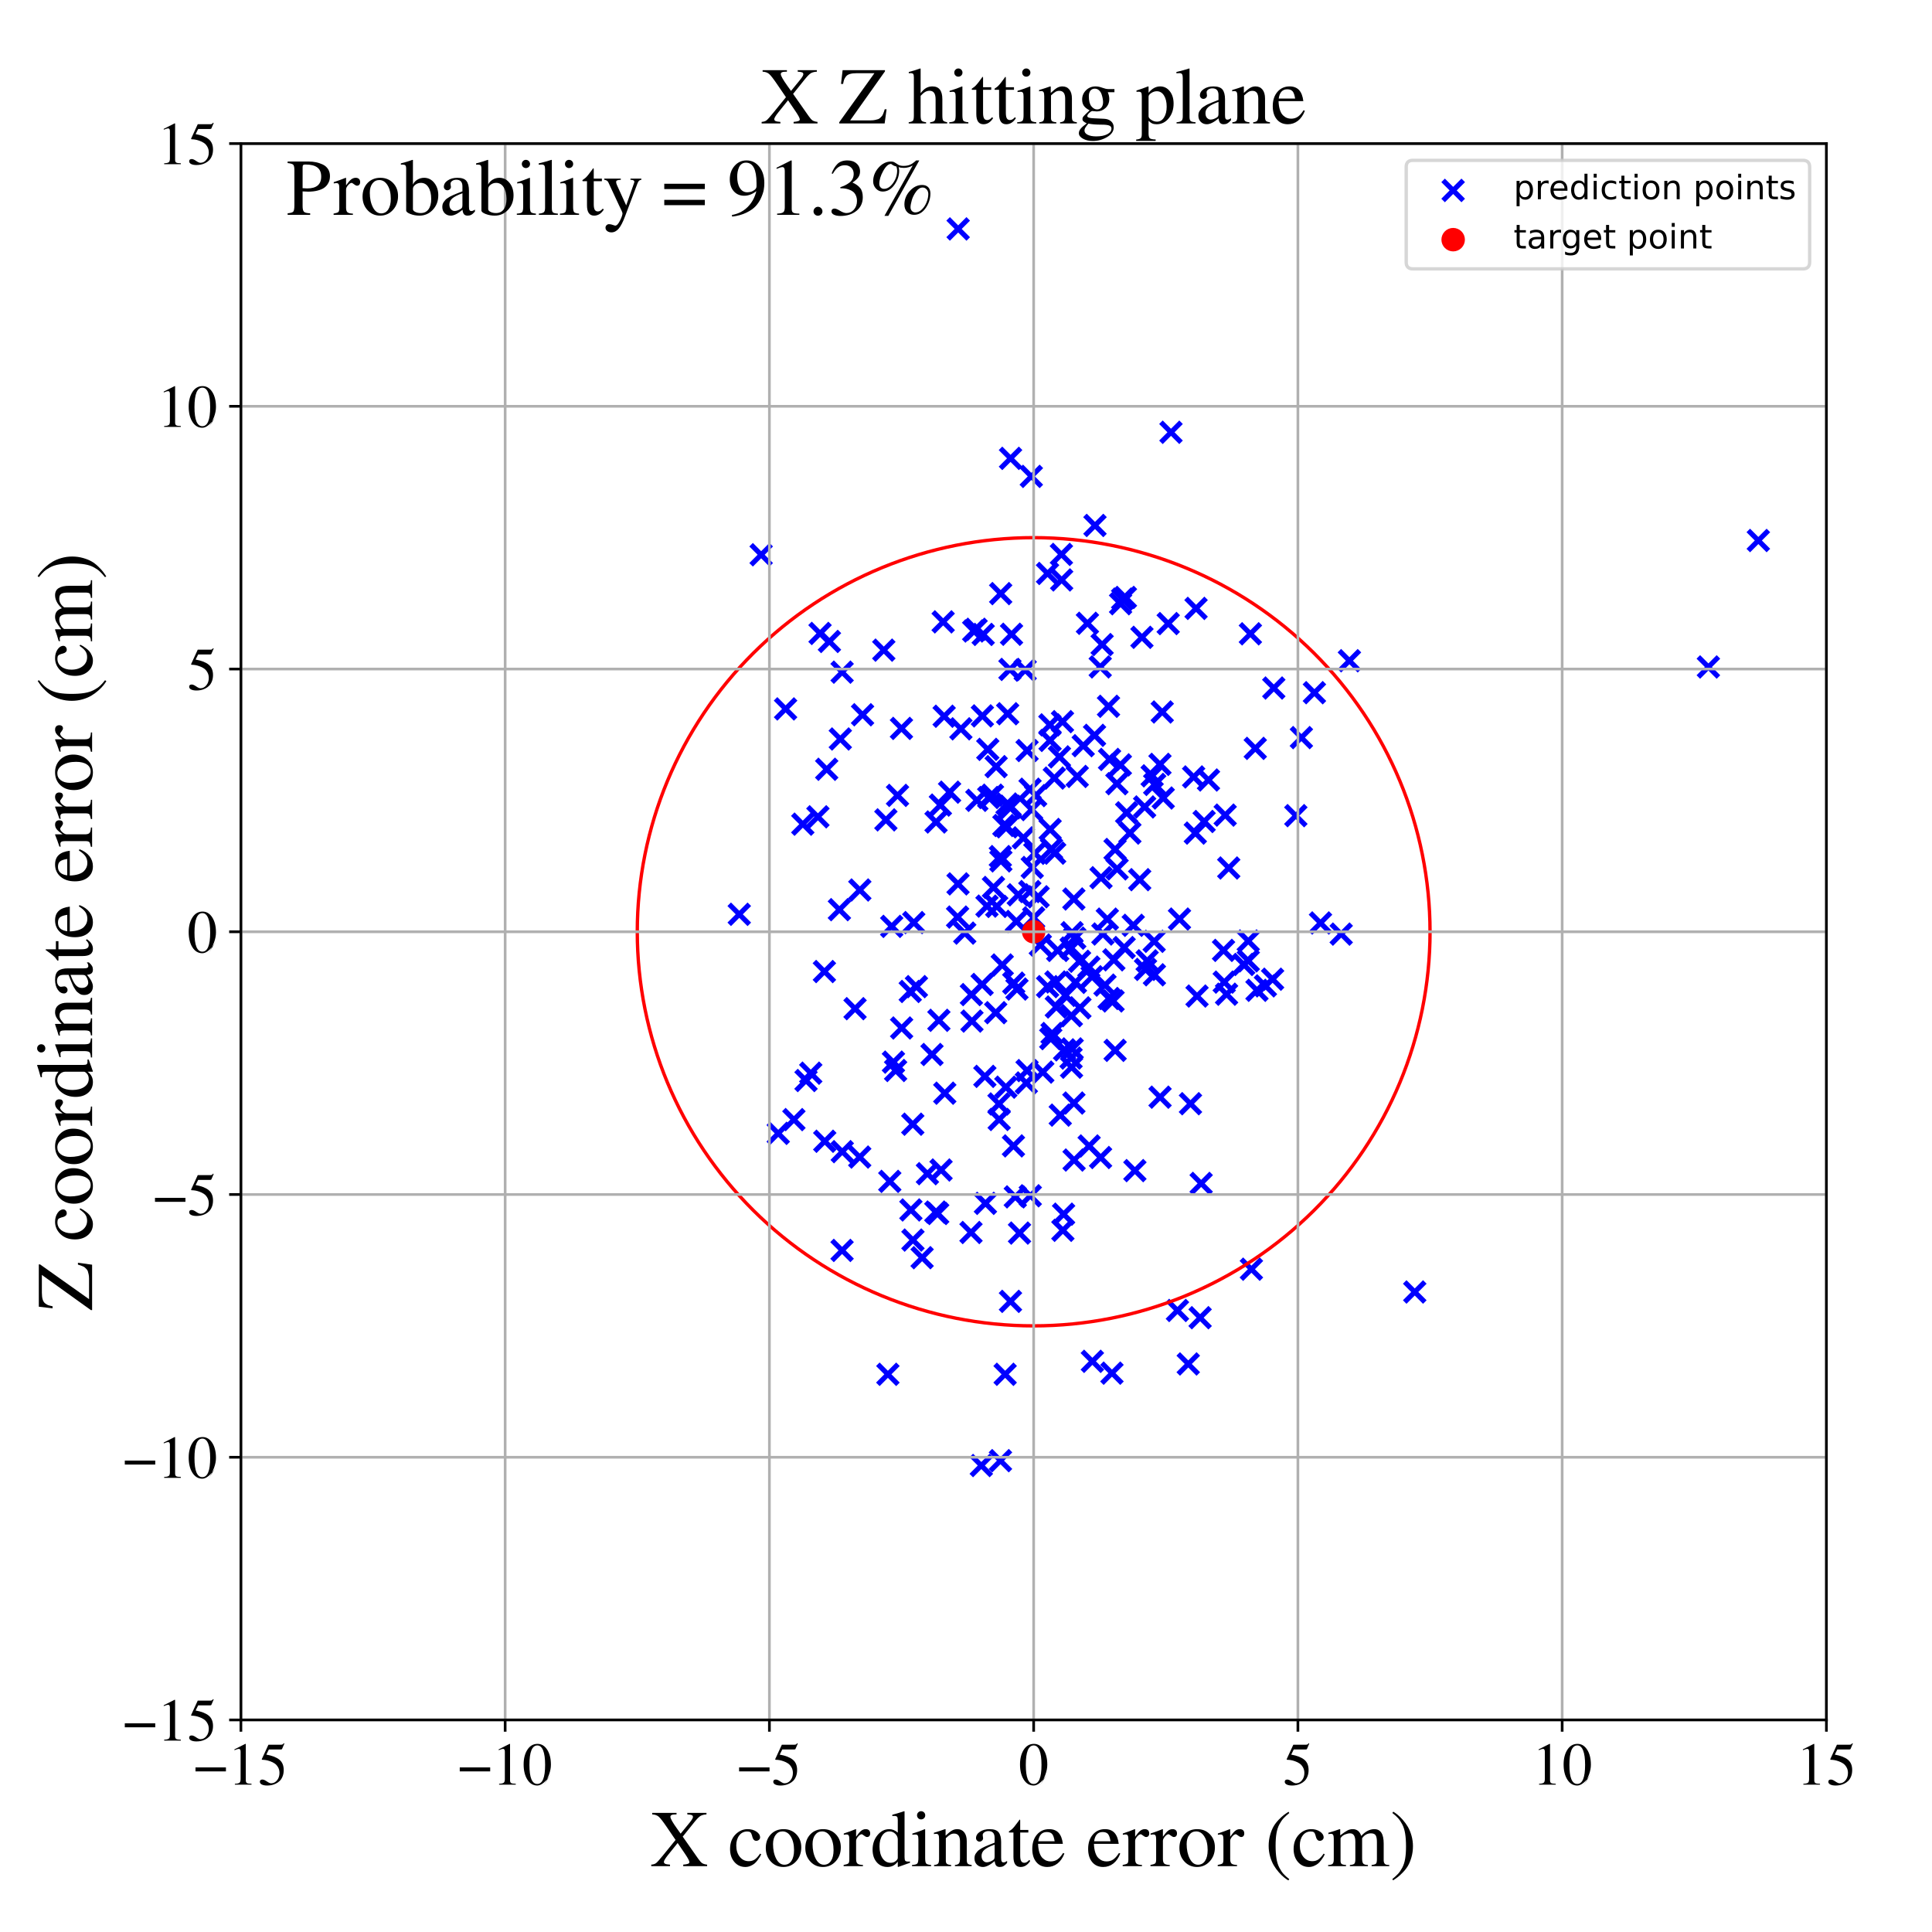 <?xml version="1.0" encoding="utf-8" standalone="no"?>
<!DOCTYPE svg PUBLIC "-//W3C//DTD SVG 1.1//EN"
  "http://www.w3.org/Graphics/SVG/1.1/DTD/svg11.dtd">
<!-- Created with matplotlib (https://matplotlib.org/) -->
<svg height="576pt" version="1.1" viewBox="0 0 576 576" width="576pt" xmlns="http://www.w3.org/2000/svg" xmlns:xlink="http://www.w3.org/1999/xlink">
 <defs>
  <style type="text/css">
*{stroke-linecap:butt;stroke-linejoin:round;}
  </style>
 </defs>
 <g id="figure_1">
  <g id="patch_1">
   <path d="M 0 576 
L 576 576 
L 576 0 
L 0 0 
z
" style="fill:#ffffff;"/>
  </g>
  <g id="axes_1">
   <g id="patch_2">
    <path d="M 71.822 512.784 
L 544.52 512.784 
L 544.52 42.802 
L 71.822 42.802 
z
" style="fill:#ffffff;"/>
   </g>
   <g id="PathCollection_1">
    <defs>
     <path d="M -3 3 
L 3 -3 
M -3 -3 
L 3 3 
" id="m6be9ca5c22" style="stroke:#0000ff;stroke-width:1.5;"/>
    </defs>
    <g clip-path="url(#p616e472bd3)">
     <use style="fill:#0000ff;stroke:#0000ff;stroke-width:1.5;" x="250.53" xlink:href="#m6be9ca5c22" y="220.319"/>
     <use style="fill:#0000ff;stroke:#0000ff;stroke-width:1.5;" x="272.185" xlink:href="#m6be9ca5c22" y="369.708"/>
     <use style="fill:#0000ff;stroke:#0000ff;stroke-width:1.5;" x="334.088" xlink:href="#m6be9ca5c22" y="179.992"/>
     <use style="fill:#0000ff;stroke:#0000ff;stroke-width:1.5;" x="349.114" xlink:href="#m6be9ca5c22" y="128.88"/>
     <use style="fill:#0000ff;stroke:#0000ff;stroke-width:1.5;" x="341.527" xlink:href="#m6be9ca5c22" y="289.017"/>
     <use style="fill:#0000ff;stroke:#0000ff;stroke-width:1.5;" x="292.807" xlink:href="#m6be9ca5c22" y="293.505"/>
     <use style="fill:#0000ff;stroke:#0000ff;stroke-width:1.5;" x="296.855" xlink:href="#m6be9ca5c22" y="301.916"/>
     <use style="fill:#0000ff;stroke:#0000ff;stroke-width:1.5;" x="319.657" xlink:href="#m6be9ca5c22" y="312.715"/>
     <use style="fill:#0000ff;stroke:#0000ff;stroke-width:1.5;" x="317.391" xlink:href="#m6be9ca5c22" y="313"/>
     <use style="fill:#0000ff;stroke:#0000ff;stroke-width:1.5;" x="267.021" xlink:href="#m6be9ca5c22" y="319.151"/>
     <use style="fill:#0000ff;stroke:#0000ff;stroke-width:1.5;" x="379.408" xlink:href="#m6be9ca5c22" y="291.939"/>
     <use style="fill:#0000ff;stroke:#0000ff;stroke-width:1.5;" x="287.63" xlink:href="#m6be9ca5c22" y="278.196"/>
     <use style="fill:#0000ff;stroke:#0000ff;stroke-width:1.5;" x="290.298" xlink:href="#m6be9ca5c22" y="188.119"/>
     <use style="fill:#0000ff;stroke:#0000ff;stroke-width:1.5;" x="312.309" xlink:href="#m6be9ca5c22" y="170.969"/>
     <use style="fill:#0000ff;stroke:#0000ff;stroke-width:1.5;" x="319.321" xlink:href="#m6be9ca5c22" y="315.453"/>
     <use style="fill:#0000ff;stroke:#0000ff;stroke-width:1.5;" x="364.781" xlink:href="#m6be9ca5c22" y="283.344"/>
     <use style="fill:#0000ff;stroke:#0000ff;stroke-width:1.5;" x="300.232" xlink:href="#m6be9ca5c22" y="239.707"/>
     <use style="fill:#0000ff;stroke:#0000ff;stroke-width:1.5;" x="339.787" xlink:href="#m6be9ca5c22" y="262.262"/>
     <use style="fill:#0000ff;stroke:#0000ff;stroke-width:1.5;" x="298.395" xlink:href="#m6be9ca5c22" y="256.665"/>
     <use style="fill:#0000ff;stroke:#0000ff;stroke-width:1.5;" x="374.244" xlink:href="#m6be9ca5c22" y="223.117"/>
     <use style="fill:#0000ff;stroke:#0000ff;stroke-width:1.5;" x="302.696" xlink:href="#m6be9ca5c22" y="356.83"/>
     <use style="fill:#0000ff;stroke:#0000ff;stroke-width:1.5;" x="300.425" xlink:href="#m6be9ca5c22" y="212.792"/>
     <use style="fill:#0000ff;stroke:#0000ff;stroke-width:1.5;" x="320.628" xlink:href="#m6be9ca5c22" y="292.882"/>
     <use style="fill:#0000ff;stroke:#0000ff;stroke-width:1.5;" x="344.175" xlink:href="#m6be9ca5c22" y="290.623"/>
     <use style="fill:#0000ff;stroke:#0000ff;stroke-width:1.5;" x="320.168" xlink:href="#m6be9ca5c22" y="328.857"/>
     <use style="fill:#0000ff;stroke:#0000ff;stroke-width:1.5;" x="313.653" xlink:href="#m6be9ca5c22" y="308.122"/>
     <use style="fill:#0000ff;stroke:#0000ff;stroke-width:1.5;" x="335.895" xlink:href="#m6be9ca5c22" y="242.314"/>
     <use style="fill:#0000ff;stroke:#0000ff;stroke-width:1.5;" x="509.334" xlink:href="#m6be9ca5c22" y="198.848"/>
     <use style="fill:#0000ff;stroke:#0000ff;stroke-width:1.5;" x="321.964" xlink:href="#m6be9ca5c22" y="300.473"/>
     <use style="fill:#0000ff;stroke:#0000ff;stroke-width:1.5;" x="280.364" xlink:href="#m6be9ca5c22" y="240.027"/>
     <use style="fill:#0000ff;stroke:#0000ff;stroke-width:1.5;" x="337.864" xlink:href="#m6be9ca5c22" y="275.871"/>
     <use style="fill:#0000ff;stroke:#0000ff;stroke-width:1.5;" x="319.352" xlink:href="#m6be9ca5c22" y="282.641"/>
     <use style="fill:#0000ff;stroke:#0000ff;stroke-width:1.5;" x="298.807" xlink:href="#m6be9ca5c22" y="287.696"/>
     <use style="fill:#0000ff;stroke:#0000ff;stroke-width:1.5;" x="301.214" xlink:href="#m6be9ca5c22" y="240.843"/>
     <use style="fill:#0000ff;stroke:#0000ff;stroke-width:1.5;" x="281.189" xlink:href="#m6be9ca5c22" y="185.401"/>
     <use style="fill:#0000ff;stroke:#0000ff;stroke-width:1.5;" x="272.134" xlink:href="#m6be9ca5c22" y="335.167"/>
     <use style="fill:#0000ff;stroke:#0000ff;stroke-width:1.5;" x="330.796" xlink:href="#m6be9ca5c22" y="226.408"/>
     <use style="fill:#0000ff;stroke:#0000ff;stroke-width:1.5;" x="340.454" xlink:href="#m6be9ca5c22" y="190.008"/>
     <use style="fill:#0000ff;stroke:#0000ff;stroke-width:1.5;" x="271.378" xlink:href="#m6be9ca5c22" y="295.592"/>
     <use style="fill:#0000ff;stroke:#0000ff;stroke-width:1.5;" x="328.121" xlink:href="#m6be9ca5c22" y="345.097"/>
     <use style="fill:#0000ff;stroke:#0000ff;stroke-width:1.5;" x="250.256" xlink:href="#m6be9ca5c22" y="271.205"/>
     <use style="fill:#0000ff;stroke:#0000ff;stroke-width:1.5;" x="295.898" xlink:href="#m6be9ca5c22" y="237.071"/>
     <use style="fill:#0000ff;stroke:#0000ff;stroke-width:1.5;" x="351.644" xlink:href="#m6be9ca5c22" y="274.005"/>
     <use style="fill:#0000ff;stroke:#0000ff;stroke-width:1.5;" x="303.02" xlink:href="#m6be9ca5c22" y="274.705"/>
     <use style="fill:#0000ff;stroke:#0000ff;stroke-width:1.5;" x="331.845" xlink:href="#m6be9ca5c22" y="298.42"/>
     <use style="fill:#0000ff;stroke:#0000ff;stroke-width:1.5;" x="251.11" xlink:href="#m6be9ca5c22" y="343.349"/>
     <use style="fill:#0000ff;stroke:#0000ff;stroke-width:1.5;" x="299.67" xlink:href="#m6be9ca5c22" y="409.727"/>
     <use style="fill:#0000ff;stroke:#0000ff;stroke-width:1.5;" x="293.129" xlink:href="#m6be9ca5c22" y="189.145"/>
     <use style="fill:#0000ff;stroke:#0000ff;stroke-width:1.5;" x="313.083" xlink:href="#m6be9ca5c22" y="247.284"/>
     <use style="fill:#0000ff;stroke:#0000ff;stroke-width:1.5;" x="273.219" xlink:href="#m6be9ca5c22" y="294.149"/>
     <use style="fill:#0000ff;stroke:#0000ff;stroke-width:1.5;" x="332.994" xlink:href="#m6be9ca5c22" y="233.65"/>
     <use style="fill:#0000ff;stroke:#0000ff;stroke-width:1.5;" x="316.764" xlink:href="#m6be9ca5c22" y="215.15"/>
     <use style="fill:#0000ff;stroke:#0000ff;stroke-width:1.5;" x="285.665" xlink:href="#m6be9ca5c22" y="68.254"/>
     <use style="fill:#0000ff;stroke:#0000ff;stroke-width:1.5;" x="355.867" xlink:href="#m6be9ca5c22" y="231.634"/>
     <use style="fill:#0000ff;stroke:#0000ff;stroke-width:1.5;" x="356.883" xlink:href="#m6be9ca5c22" y="296.96"/>
     <use style="fill:#0000ff;stroke:#0000ff;stroke-width:1.5;" x="332.464" xlink:href="#m6be9ca5c22" y="313.148"/>
     <use style="fill:#0000ff;stroke:#0000ff;stroke-width:1.5;" x="328.253" xlink:href="#m6be9ca5c22" y="261.674"/>
     <use style="fill:#0000ff;stroke:#0000ff;stroke-width:1.5;" x="272.427" xlink:href="#m6be9ca5c22" y="275.053"/>
     <use style="fill:#0000ff;stroke:#0000ff;stroke-width:1.5;" x="360.292" xlink:href="#m6be9ca5c22" y="232.546"/>
     <use style="fill:#0000ff;stroke:#0000ff;stroke-width:1.5;" x="374.748" xlink:href="#m6be9ca5c22" y="295.244"/>
     <use style="fill:#0000ff;stroke:#0000ff;stroke-width:1.5;" x="326.323" xlink:href="#m6be9ca5c22" y="219.229"/>
     <use style="fill:#0000ff;stroke:#0000ff;stroke-width:1.5;" x="276.497" xlink:href="#m6be9ca5c22" y="349.918"/>
     <use style="fill:#0000ff;stroke:#0000ff;stroke-width:1.5;" x="301.282" xlink:href="#m6be9ca5c22" y="136.655"/>
     <use style="fill:#0000ff;stroke:#0000ff;stroke-width:1.5;" x="245.888" xlink:href="#m6be9ca5c22" y="340.25"/>
     <use style="fill:#0000ff;stroke:#0000ff;stroke-width:1.5;" x="289.773" xlink:href="#m6be9ca5c22" y="304.424"/>
     <use style="fill:#0000ff;stroke:#0000ff;stroke-width:1.5;" x="286.478" xlink:href="#m6be9ca5c22" y="217.29"/>
     <use style="fill:#0000ff;stroke:#0000ff;stroke-width:1.5;" x="343.496" xlink:href="#m6be9ca5c22" y="231.303"/>
     <use style="fill:#0000ff;stroke:#0000ff;stroke-width:1.5;" x="379.764" xlink:href="#m6be9ca5c22" y="205.127"/>
     <use style="fill:#0000ff;stroke:#0000ff;stroke-width:1.5;" x="421.792" xlink:href="#m6be9ca5c22" y="385.191"/>
     <use style="fill:#0000ff;stroke:#0000ff;stroke-width:1.5;" x="263.491" xlink:href="#m6be9ca5c22" y="193.833"/>
     <use style="fill:#0000ff;stroke:#0000ff;stroke-width:1.5;" x="307.474" xlink:href="#m6be9ca5c22" y="142.032"/>
     <use style="fill:#0000ff;stroke:#0000ff;stroke-width:1.5;" x="316.885" xlink:href="#m6be9ca5c22" y="366.802"/>
     <use style="fill:#0000ff;stroke:#0000ff;stroke-width:1.5;" x="289.489" xlink:href="#m6be9ca5c22" y="367.451"/>
     <use style="fill:#0000ff;stroke:#0000ff;stroke-width:1.5;" x="279.067" xlink:href="#m6be9ca5c22" y="245.067"/>
     <use style="fill:#0000ff;stroke:#0000ff;stroke-width:1.5;" x="289.607" xlink:href="#m6be9ca5c22" y="296.522"/>
     <use style="fill:#0000ff;stroke:#0000ff;stroke-width:1.5;" x="256.318" xlink:href="#m6be9ca5c22" y="344.964"/>
     <use style="fill:#0000ff;stroke:#0000ff;stroke-width:1.5;" x="358.996" xlink:href="#m6be9ca5c22" y="244.913"/>
     <use style="fill:#0000ff;stroke:#0000ff;stroke-width:1.5;" x="372.786" xlink:href="#m6be9ca5c22" y="188.959"/>
     <use style="fill:#0000ff;stroke:#0000ff;stroke-width:1.5;" x="344.26" xlink:href="#m6be9ca5c22" y="233.869"/>
     <use style="fill:#0000ff;stroke:#0000ff;stroke-width:1.5;" x="292.882" xlink:href="#m6be9ca5c22" y="213.433"/>
     <use style="fill:#0000ff;stroke:#0000ff;stroke-width:1.5;" x="278.999" xlink:href="#m6be9ca5c22" y="361.36"/>
     <use style="fill:#0000ff;stroke:#0000ff;stroke-width:1.5;" x="241.717" xlink:href="#m6be9ca5c22" y="319.955"/>
     <use style="fill:#0000ff;stroke:#0000ff;stroke-width:1.5;" x="313.273" xlink:href="#m6be9ca5c22" y="309.648"/>
     <use style="fill:#0000ff;stroke:#0000ff;stroke-width:1.5;" x="264.712" xlink:href="#m6be9ca5c22" y="409.73"/>
     <use style="fill:#0000ff;stroke:#0000ff;stroke-width:1.5;" x="316.449" xlink:href="#m6be9ca5c22" y="165.291"/>
     <use style="fill:#0000ff;stroke:#0000ff;stroke-width:1.5;" x="370.783" xlink:href="#m6be9ca5c22" y="287.539"/>
     <use style="fill:#0000ff;stroke:#0000ff;stroke-width:1.5;" x="301.193" xlink:href="#m6be9ca5c22" y="240.366"/>
     <use style="fill:#0000ff;stroke:#0000ff;stroke-width:1.5;" x="328.809" xlink:href="#m6be9ca5c22" y="278.464"/>
     <use style="fill:#0000ff;stroke:#0000ff;stroke-width:1.5;" x="279.916" xlink:href="#m6be9ca5c22" y="304.192"/>
     <use style="fill:#0000ff;stroke:#0000ff;stroke-width:1.5;" x="333.047" xlink:href="#m6be9ca5c22" y="259.045"/>
     <use style="fill:#0000ff;stroke:#0000ff;stroke-width:1.5;" x="346.504" xlink:href="#m6be9ca5c22" y="212.268"/>
     <use style="fill:#0000ff;stroke:#0000ff;stroke-width:1.5;" x="247.278" xlink:href="#m6be9ca5c22" y="191.24"/>
     <use style="fill:#0000ff;stroke:#0000ff;stroke-width:1.5;" x="292.569" xlink:href="#m6be9ca5c22" y="436.928"/>
     <use style="fill:#0000ff;stroke:#0000ff;stroke-width:1.5;" x="317.096" xlink:href="#m6be9ca5c22" y="361.988"/>
     <use style="fill:#0000ff;stroke:#0000ff;stroke-width:1.5;" x="319.625" xlink:href="#m6be9ca5c22" y="278.064"/>
     <use style="fill:#0000ff;stroke:#0000ff;stroke-width:1.5;" x="298.24" xlink:href="#m6be9ca5c22" y="255.378"/>
     <use style="fill:#0000ff;stroke:#0000ff;stroke-width:1.5;" x="305.103" xlink:href="#m6be9ca5c22" y="249.799"/>
     <use style="fill:#0000ff;stroke:#0000ff;stroke-width:1.5;" x="274.916" xlink:href="#m6be9ca5c22" y="374.961"/>
     <use style="fill:#0000ff;stroke:#0000ff;stroke-width:1.5;" x="322.95" xlink:href="#m6be9ca5c22" y="222.316"/>
     <use style="fill:#0000ff;stroke:#0000ff;stroke-width:1.5;" x="336.859" xlink:href="#m6be9ca5c22" y="248.378"/>
     <use style="fill:#0000ff;stroke:#0000ff;stroke-width:1.5;" x="344.101" xlink:href="#m6be9ca5c22" y="280.642"/>
     <use style="fill:#0000ff;stroke:#0000ff;stroke-width:1.5;" x="357.8" xlink:href="#m6be9ca5c22" y="392.854"/>
     <use style="fill:#0000ff;stroke:#0000ff;stroke-width:1.5;" x="341.259" xlink:href="#m6be9ca5c22" y="240.581"/>
     <use style="fill:#0000ff;stroke:#0000ff;stroke-width:1.5;" x="256.347" xlink:href="#m6be9ca5c22" y="265.34"/>
     <use style="fill:#0000ff;stroke:#0000ff;stroke-width:1.5;" x="324.712" xlink:href="#m6be9ca5c22" y="341.651"/>
     <use style="fill:#0000ff;stroke:#0000ff;stroke-width:1.5;" x="294.771" xlink:href="#m6be9ca5c22" y="237.765"/>
     <use style="fill:#0000ff;stroke:#0000ff;stroke-width:1.5;" x="332.437" xlink:href="#m6be9ca5c22" y="253.253"/>
     <use style="fill:#0000ff;stroke:#0000ff;stroke-width:1.5;" x="294.498" xlink:href="#m6be9ca5c22" y="223.414"/>
     <use style="fill:#0000ff;stroke:#0000ff;stroke-width:1.5;" x="315.342" xlink:href="#m6be9ca5c22" y="283.359"/>
     <use style="fill:#0000ff;stroke:#0000ff;stroke-width:1.5;" x="524.225" xlink:href="#m6be9ca5c22" y="161.143"/>
     <use style="fill:#0000ff;stroke:#0000ff;stroke-width:1.5;" x="364.984" xlink:href="#m6be9ca5c22" y="292.805"/>
     <use style="fill:#0000ff;stroke:#0000ff;stroke-width:1.5;" x="338.351" xlink:href="#m6be9ca5c22" y="348.999"/>
     <use style="fill:#0000ff;stroke:#0000ff;stroke-width:1.5;" x="245.787" xlink:href="#m6be9ca5c22" y="289.653"/>
     <use style="fill:#0000ff;stroke:#0000ff;stroke-width:1.5;" x="296.187" xlink:href="#m6be9ca5c22" y="264.58"/>
     <use style="fill:#0000ff;stroke:#0000ff;stroke-width:1.5;" x="306.208" xlink:href="#m6be9ca5c22" y="319.181"/>
     <use style="fill:#0000ff;stroke:#0000ff;stroke-width:1.5;" x="306.213" xlink:href="#m6be9ca5c22" y="223.758"/>
     <use style="fill:#0000ff;stroke:#0000ff;stroke-width:1.5;" x="239.348" xlink:href="#m6be9ca5c22" y="245.716"/>
     <use style="fill:#0000ff;stroke:#0000ff;stroke-width:1.5;" x="298.341" xlink:href="#m6be9ca5c22" y="176.975"/>
     <use style="fill:#0000ff;stroke:#0000ff;stroke-width:1.5;" x="325.586" xlink:href="#m6be9ca5c22" y="291.211"/>
     <use style="fill:#0000ff;stroke:#0000ff;stroke-width:1.5;" x="365.273" xlink:href="#m6be9ca5c22" y="243.009"/>
     <use style="fill:#0000ff;stroke:#0000ff;stroke-width:1.5;" x="307.098" xlink:href="#m6be9ca5c22" y="235.291"/>
     <use style="fill:#0000ff;stroke:#0000ff;stroke-width:1.5;" x="310.896" xlink:href="#m6be9ca5c22" y="319.634"/>
     <use style="fill:#0000ff;stroke:#0000ff;stroke-width:1.5;" x="372.148" xlink:href="#m6be9ca5c22" y="280.546"/>
     <use style="fill:#0000ff;stroke:#0000ff;stroke-width:1.5;" x="293.793" xlink:href="#m6be9ca5c22" y="358.766"/>
     <use style="fill:#0000ff;stroke:#0000ff;stroke-width:1.5;" x="297.893" xlink:href="#m6be9ca5c22" y="333.758"/>
     <use style="fill:#0000ff;stroke:#0000ff;stroke-width:1.5;" x="334.022" xlink:href="#m6be9ca5c22" y="228.036"/>
     <use style="fill:#0000ff;stroke:#0000ff;stroke-width:1.5;" x="314.436" xlink:href="#m6be9ca5c22" y="254.355"/>
     <use style="fill:#0000ff;stroke:#0000ff;stroke-width:1.5;" x="386.334" xlink:href="#m6be9ca5c22" y="243.176"/>
     <use style="fill:#0000ff;stroke:#0000ff;stroke-width:1.5;" x="234.216" xlink:href="#m6be9ca5c22" y="211.355"/>
     <use style="fill:#0000ff;stroke:#0000ff;stroke-width:1.5;" x="243.852" xlink:href="#m6be9ca5c22" y="243.522"/>
     <use style="fill:#0000ff;stroke:#0000ff;stroke-width:1.5;" x="220.403" xlink:href="#m6be9ca5c22" y="272.586"/>
     <use style="fill:#0000ff;stroke:#0000ff;stroke-width:1.5;" x="302.24" xlink:href="#m6be9ca5c22" y="293.103"/>
     <use style="fill:#0000ff;stroke:#0000ff;stroke-width:1.5;" x="305.65" xlink:href="#m6be9ca5c22" y="199.799"/>
     <use style="fill:#0000ff;stroke:#0000ff;stroke-width:1.5;" x="346.806" xlink:href="#m6be9ca5c22" y="237.916"/>
     <use style="fill:#0000ff;stroke:#0000ff;stroke-width:1.5;" x="314.932" xlink:href="#m6be9ca5c22" y="300.222"/>
     <use style="fill:#0000ff;stroke:#0000ff;stroke-width:1.5;" x="316.105" xlink:href="#m6be9ca5c22" y="332.46"/>
     <use style="fill:#0000ff;stroke:#0000ff;stroke-width:1.5;" x="399.862" xlink:href="#m6be9ca5c22" y="278.492"/>
     <use style="fill:#0000ff;stroke:#0000ff;stroke-width:1.5;" x="307.558" xlink:href="#m6be9ca5c22" y="241.369"/>
     <use style="fill:#0000ff;stroke:#0000ff;stroke-width:1.5;" x="342.005" xlink:href="#m6be9ca5c22" y="286.46"/>
     <use style="fill:#0000ff;stroke:#0000ff;stroke-width:1.5;" x="365.684" xlink:href="#m6be9ca5c22" y="296.41"/>
     <use style="fill:#0000ff;stroke:#0000ff;stroke-width:1.5;" x="391.876" xlink:href="#m6be9ca5c22" y="206.516"/>
     <use style="fill:#0000ff;stroke:#0000ff;stroke-width:1.5;" x="271.572" xlink:href="#m6be9ca5c22" y="360.731"/>
     <use style="fill:#0000ff;stroke:#0000ff;stroke-width:1.5;" x="299.289" xlink:href="#m6be9ca5c22" y="246.109"/>
     <use style="fill:#0000ff;stroke:#0000ff;stroke-width:1.5;" x="312.325" xlink:href="#m6be9ca5c22" y="294.149"/>
     <use style="fill:#0000ff;stroke:#0000ff;stroke-width:1.5;" x="387.991" xlink:href="#m6be9ca5c22" y="219.906"/>
     <use style="fill:#0000ff;stroke:#0000ff;stroke-width:1.5;" x="293.623" xlink:href="#m6be9ca5c22" y="320.905"/>
     <use style="fill:#0000ff;stroke:#0000ff;stroke-width:1.5;" x="313.492" xlink:href="#m6be9ca5c22" y="253.081"/>
     <use style="fill:#0000ff;stroke:#0000ff;stroke-width:1.5;" x="330.484" xlink:href="#m6be9ca5c22" y="210.573"/>
     <use style="fill:#0000ff;stroke:#0000ff;stroke-width:1.5;" x="326.454" xlink:href="#m6be9ca5c22" y="156.656"/>
     <use style="fill:#0000ff;stroke:#0000ff;stroke-width:1.5;" x="372.156" xlink:href="#m6be9ca5c22" y="286.461"/>
     <use style="fill:#0000ff;stroke:#0000ff;stroke-width:1.5;" x="313.061" xlink:href="#m6be9ca5c22" y="220.747"/>
     <use style="fill:#0000ff;stroke:#0000ff;stroke-width:1.5;" x="308.174" xlink:href="#m6be9ca5c22" y="273.637"/>
     <use style="fill:#0000ff;stroke:#0000ff;stroke-width:1.5;" x="377.265" xlink:href="#m6be9ca5c22" y="293.924"/>
     <use style="fill:#0000ff;stroke:#0000ff;stroke-width:1.5;" x="348.285" xlink:href="#m6be9ca5c22" y="185.91"/>
     <use style="fill:#0000ff;stroke:#0000ff;stroke-width:1.5;" x="307.165" xlink:href="#m6be9ca5c22" y="356.508"/>
     <use style="fill:#0000ff;stroke:#0000ff;stroke-width:1.5;" x="303.955" xlink:href="#m6be9ca5c22" y="367.625"/>
     <use style="fill:#0000ff;stroke:#0000ff;stroke-width:1.5;" x="356.589" xlink:href="#m6be9ca5c22" y="181.384"/>
     <use style="fill:#0000ff;stroke:#0000ff;stroke-width:1.5;" x="354.265" xlink:href="#m6be9ca5c22" y="406.644"/>
     <use style="fill:#0000ff;stroke:#0000ff;stroke-width:1.5;" x="251.07" xlink:href="#m6be9ca5c22" y="200.396"/>
     <use style="fill:#0000ff;stroke:#0000ff;stroke-width:1.5;" x="244.485" xlink:href="#m6be9ca5c22" y="188.852"/>
     <use style="fill:#0000ff;stroke:#0000ff;stroke-width:1.5;" x="320.155" xlink:href="#m6be9ca5c22" y="268.026"/>
     <use style="fill:#0000ff;stroke:#0000ff;stroke-width:1.5;" x="291.237" xlink:href="#m6be9ca5c22" y="238.603"/>
     <use style="fill:#0000ff;stroke:#0000ff;stroke-width:1.5;" x="373.09" xlink:href="#m6be9ca5c22" y="378.394"/>
     <use style="fill:#0000ff;stroke:#0000ff;stroke-width:1.5;" x="345.854" xlink:href="#m6be9ca5c22" y="327.108"/>
     <use style="fill:#0000ff;stroke:#0000ff;stroke-width:1.5;" x="267.585" xlink:href="#m6be9ca5c22" y="237.134"/>
     <use style="fill:#0000ff;stroke:#0000ff;stroke-width:1.5;" x="308.765" xlink:href="#m6be9ca5c22" y="237.198"/>
     <use style="fill:#0000ff;stroke:#0000ff;stroke-width:1.5;" x="305.993" xlink:href="#m6be9ca5c22" y="322.866"/>
     <use style="fill:#0000ff;stroke:#0000ff;stroke-width:1.5;" x="297.163" xlink:href="#m6be9ca5c22" y="270.24"/>
     <use style="fill:#0000ff;stroke:#0000ff;stroke-width:1.5;" x="285.625" xlink:href="#m6be9ca5c22" y="263.517"/>
     <use style="fill:#0000ff;stroke:#0000ff;stroke-width:1.5;" x="299.876" xlink:href="#m6be9ca5c22" y="324.125"/>
     <use style="fill:#0000ff;stroke:#0000ff;stroke-width:1.5;" x="308.517" xlink:href="#m6be9ca5c22" y="254.401"/>
     <use style="fill:#0000ff;stroke:#0000ff;stroke-width:1.5;" x="393.692" xlink:href="#m6be9ca5c22" y="275.167"/>
     <use style="fill:#0000ff;stroke:#0000ff;stroke-width:1.5;" x="335.145" xlink:href="#m6be9ca5c22" y="282.503"/>
     <use style="fill:#0000ff;stroke:#0000ff;stroke-width:1.5;" x="315.862" xlink:href="#m6be9ca5c22" y="225.649"/>
     <use style="fill:#0000ff;stroke:#0000ff;stroke-width:1.5;" x="329.434" xlink:href="#m6be9ca5c22" y="293.697"/>
     <use style="fill:#0000ff;stroke:#0000ff;stroke-width:1.5;" x="314.334" xlink:href="#m6be9ca5c22" y="231.971"/>
     <use style="fill:#0000ff;stroke:#0000ff;stroke-width:1.5;" x="301.102" xlink:href="#m6be9ca5c22" y="199.577"/>
     <use style="fill:#0000ff;stroke:#0000ff;stroke-width:1.5;" x="265.852" xlink:href="#m6be9ca5c22" y="276.186"/>
     <use style="fill:#0000ff;stroke:#0000ff;stroke-width:1.5;" x="294.254" xlink:href="#m6be9ca5c22" y="270.146"/>
     <use style="fill:#0000ff;stroke:#0000ff;stroke-width:1.5;" x="257.164" xlink:href="#m6be9ca5c22" y="213.094"/>
     <use style="fill:#0000ff;stroke:#0000ff;stroke-width:1.5;" x="285.493" xlink:href="#m6be9ca5c22" y="273.408"/>
     <use style="fill:#0000ff;stroke:#0000ff;stroke-width:1.5;" x="303.196" xlink:href="#m6be9ca5c22" y="294.874"/>
     <use style="fill:#0000ff;stroke:#0000ff;stroke-width:1.5;" x="334.704" xlink:href="#m6be9ca5c22" y="178.615"/>
     <use style="fill:#0000ff;stroke:#0000ff;stroke-width:1.5;" x="313.008" xlink:href="#m6be9ca5c22" y="216.107"/>
     <use style="fill:#0000ff;stroke:#0000ff;stroke-width:1.5;" x="281.673" xlink:href="#m6be9ca5c22" y="325.919"/>
     <use style="fill:#0000ff;stroke:#0000ff;stroke-width:1.5;" x="310.156" xlink:href="#m6be9ca5c22" y="281.74"/>
     <use style="fill:#0000ff;stroke:#0000ff;stroke-width:1.5;" x="264.112" xlink:href="#m6be9ca5c22" y="244.433"/>
     <use style="fill:#0000ff;stroke:#0000ff;stroke-width:1.5;" x="301.574" xlink:href="#m6be9ca5c22" y="189.099"/>
     <use style="fill:#0000ff;stroke:#0000ff;stroke-width:1.5;" x="314.811" xlink:href="#m6be9ca5c22" y="292.758"/>
     <use style="fill:#0000ff;stroke:#0000ff;stroke-width:1.5;" x="298.274" xlink:href="#m6be9ca5c22" y="435.477"/>
     <use style="fill:#0000ff;stroke:#0000ff;stroke-width:1.5;" x="354.924" xlink:href="#m6be9ca5c22" y="329.054"/>
     <use style="fill:#0000ff;stroke:#0000ff;stroke-width:1.5;" x="320.228" xlink:href="#m6be9ca5c22" y="345.85"/>
     <use style="fill:#0000ff;stroke:#0000ff;stroke-width:1.5;" x="321.167" xlink:href="#m6be9ca5c22" y="231.485"/>
     <use style="fill:#0000ff;stroke:#0000ff;stroke-width:1.5;" x="328.585" xlink:href="#m6be9ca5c22" y="192.171"/>
     <use style="fill:#0000ff;stroke:#0000ff;stroke-width:1.5;" x="319.409" xlink:href="#m6be9ca5c22" y="302.818"/>
     <use style="fill:#0000ff;stroke:#0000ff;stroke-width:1.5;" x="351.044" xlink:href="#m6be9ca5c22" y="390.699"/>
     <use style="fill:#0000ff;stroke:#0000ff;stroke-width:1.5;" x="280.564" xlink:href="#m6be9ca5c22" y="348.821"/>
     <use style="fill:#0000ff;stroke:#0000ff;stroke-width:1.5;" x="281.485" xlink:href="#m6be9ca5c22" y="213.539"/>
     <use style="fill:#0000ff;stroke:#0000ff;stroke-width:1.5;" x="366.332" xlink:href="#m6be9ca5c22" y="258.781"/>
     <use style="fill:#0000ff;stroke:#0000ff;stroke-width:1.5;" x="303.579" xlink:href="#m6be9ca5c22" y="266.77"/>
     <use style="fill:#0000ff;stroke:#0000ff;stroke-width:1.5;" x="300.195" xlink:href="#m6be9ca5c22" y="246.5"/>
     <use style="fill:#0000ff;stroke:#0000ff;stroke-width:1.5;" x="330.139" xlink:href="#m6be9ca5c22" y="274.023"/>
     <use style="fill:#0000ff;stroke:#0000ff;stroke-width:1.5;" x="320.427" xlink:href="#m6be9ca5c22" y="279.695"/>
     <use style="fill:#0000ff;stroke:#0000ff;stroke-width:1.5;" x="309.501" xlink:href="#m6be9ca5c22" y="267.36"/>
     <use style="fill:#0000ff;stroke:#0000ff;stroke-width:1.5;" x="251.054" xlink:href="#m6be9ca5c22" y="372.794"/>
     <use style="fill:#0000ff;stroke:#0000ff;stroke-width:1.5;" x="319.47" xlink:href="#m6be9ca5c22" y="318.174"/>
     <use style="fill:#0000ff;stroke:#0000ff;stroke-width:1.5;" x="226.929" xlink:href="#m6be9ca5c22" y="165.394"/>
     <use style="fill:#0000ff;stroke:#0000ff;stroke-width:1.5;" x="268.81" xlink:href="#m6be9ca5c22" y="306.482"/>
     <use style="fill:#0000ff;stroke:#0000ff;stroke-width:1.5;" x="266.367" xlink:href="#m6be9ca5c22" y="316.659"/>
     <use style="fill:#0000ff;stroke:#0000ff;stroke-width:1.5;" x="402.309" xlink:href="#m6be9ca5c22" y="196.986"/>
     <use style="fill:#0000ff;stroke:#0000ff;stroke-width:1.5;" x="302.147" xlink:href="#m6be9ca5c22" y="341.631"/>
     <use style="fill:#0000ff;stroke:#0000ff;stroke-width:1.5;" x="277.861" xlink:href="#m6be9ca5c22" y="314.385"/>
     <use style="fill:#0000ff;stroke:#0000ff;stroke-width:1.5;" x="358.107" xlink:href="#m6be9ca5c22" y="352.819"/>
     <use style="fill:#0000ff;stroke:#0000ff;stroke-width:1.5;" x="297.837" xlink:href="#m6be9ca5c22" y="329.13"/>
     <use style="fill:#0000ff;stroke:#0000ff;stroke-width:1.5;" x="345.828" xlink:href="#m6be9ca5c22" y="227.884"/>
     <use style="fill:#0000ff;stroke:#0000ff;stroke-width:1.5;" x="332.079" xlink:href="#m6be9ca5c22" y="286.16"/>
     <use style="fill:#0000ff;stroke:#0000ff;stroke-width:1.5;" x="254.922" xlink:href="#m6be9ca5c22" y="300.721"/>
     <use style="fill:#0000ff;stroke:#0000ff;stroke-width:1.5;" x="321.855" xlink:href="#m6be9ca5c22" y="286.597"/>
     <use style="fill:#0000ff;stroke:#0000ff;stroke-width:1.5;" x="279.561" xlink:href="#m6be9ca5c22" y="361.788"/>
     <use style="fill:#0000ff;stroke:#0000ff;stroke-width:1.5;" x="291.016" xlink:href="#m6be9ca5c22" y="187.612"/>
     <use style="fill:#0000ff;stroke:#0000ff;stroke-width:1.5;" x="331.515" xlink:href="#m6be9ca5c22" y="409.387"/>
     <use style="fill:#0000ff;stroke:#0000ff;stroke-width:1.5;" x="268.759" xlink:href="#m6be9ca5c22" y="217.165"/>
     <use style="fill:#0000ff;stroke:#0000ff;stroke-width:1.5;" x="246.472" xlink:href="#m6be9ca5c22" y="229.35"/>
     <use style="fill:#0000ff;stroke:#0000ff;stroke-width:1.5;" x="307.752" xlink:href="#m6be9ca5c22" y="258.619"/>
     <use style="fill:#0000ff;stroke:#0000ff;stroke-width:1.5;" x="236.691" xlink:href="#m6be9ca5c22" y="333.798"/>
     <use style="fill:#0000ff;stroke:#0000ff;stroke-width:1.5;" x="317.652" xlink:href="#m6be9ca5c22" y="296.769"/>
     <use style="fill:#0000ff;stroke:#0000ff;stroke-width:1.5;" x="265.278" xlink:href="#m6be9ca5c22" y="352.212"/>
     <use style="fill:#0000ff;stroke:#0000ff;stroke-width:1.5;" x="240.307" xlink:href="#m6be9ca5c22" y="322.144"/>
     <use style="fill:#0000ff;stroke:#0000ff;stroke-width:1.5;" x="324.204" xlink:href="#m6be9ca5c22" y="185.826"/>
     <use style="fill:#0000ff;stroke:#0000ff;stroke-width:1.5;" x="301.259" xlink:href="#m6be9ca5c22" y="387.985"/>
     <use style="fill:#0000ff;stroke:#0000ff;stroke-width:1.5;" x="307.025" xlink:href="#m6be9ca5c22" y="265.799"/>
     <use style="fill:#0000ff;stroke:#0000ff;stroke-width:1.5;" x="232.03" xlink:href="#m6be9ca5c22" y="337.896"/>
     <use style="fill:#0000ff;stroke:#0000ff;stroke-width:1.5;" x="356.37" xlink:href="#m6be9ca5c22" y="248.377"/>
     <use style="fill:#0000ff;stroke:#0000ff;stroke-width:1.5;" x="316.52" xlink:href="#m6be9ca5c22" y="172.9"/>
     <use style="fill:#0000ff;stroke:#0000ff;stroke-width:1.5;" x="335.526" xlink:href="#m6be9ca5c22" y="178.116"/>
     <use style="fill:#0000ff;stroke:#0000ff;stroke-width:1.5;" x="330.646" xlink:href="#m6be9ca5c22" y="297.685"/>
     <use style="fill:#0000ff;stroke:#0000ff;stroke-width:1.5;" x="328.02" xlink:href="#m6be9ca5c22" y="198.831"/>
     <use style="fill:#0000ff;stroke:#0000ff;stroke-width:1.5;" x="283.107" xlink:href="#m6be9ca5c22" y="236.175"/>
     <use style="fill:#0000ff;stroke:#0000ff;stroke-width:1.5;" x="324.627" xlink:href="#m6be9ca5c22" y="288.322"/>
     <use style="fill:#0000ff;stroke:#0000ff;stroke-width:1.5;" x="296.983" xlink:href="#m6be9ca5c22" y="228.563"/>
     <use style="fill:#0000ff;stroke:#0000ff;stroke-width:1.5;" x="325.677" xlink:href="#m6be9ca5c22" y="405.861"/>
    </g>
   </g>
   <g id="PathCollection_2">
    <defs>
     <path d="M 0 3 
C 0.796 3 1.559 2.684 2.121 2.121 
C 2.684 1.559 3 0.796 3 0 
C 3 -0.796 2.684 -1.559 2.121 -2.121 
C 1.559 -2.684 0.796 -3 0 -3 
C -0.796 -3 -1.559 -2.684 -2.121 -2.121 
C -2.684 -1.559 -3 -0.796 -3 0 
C -3 0.796 -2.684 1.559 -2.121 2.121 
C -1.559 2.684 -0.796 3 0 3 
z
" id="mb987f87681" style="stroke:#ff0000;"/>
    </defs>
    <g clip-path="url(#p616e472bd3)">
     <use style="fill:#ff0000;stroke:#ff0000;" x="308.171" xlink:href="#mb987f87681" y="277.793"/>
    </g>
   </g>
   <g id="patch_3">
    <path clip-path="url(#p616e472bd3)" d="M 308.171 395.288 
C 339.511 395.288 369.572 382.908 391.733 360.875 
C 413.894 338.841 426.346 308.953 426.346 277.793 
C 426.346 246.633 413.894 216.745 391.733 194.711 
C 369.572 172.677 339.511 160.297 308.171 160.297 
C 276.831 160.297 246.77 172.677 224.609 194.711 
C 202.448 216.745 189.997 246.633 189.997 277.793 
C 189.997 308.953 202.448 338.841 224.609 360.875 
C 246.77 382.908 276.831 395.288 308.171 395.288 
z
" style="fill:none;stroke:#ff0000;stroke-linejoin:miter;"/>
   </g>
   <g id="matplotlib.axis_1">
    <g id="xtick_1">
     <g id="line2d_1">
      <path clip-path="url(#p616e472bd3)" d="M 71.822 512.784 
L 71.822 42.802 
" style="fill:none;stroke:#b0b0b0;stroke-linecap:square;stroke-width:0.8;"/>
     </g>
     <g id="line2d_2">
      <defs>
       <path d="M 0 0 
L 0 3.5 
" id="m79baa511ee" style="stroke:#000000;stroke-width:0.8;"/>
      </defs>
      <g>
       <use style="stroke:#000000;stroke-width:0.8;" x="71.822" xlink:href="#m79baa511ee" y="512.784"/>
      </g>
     </g>
     <g id="text_1">
      <!-- −15 -->
      <defs>
       <path d="M 3 22 
L 3 28.594 
L 53.406 28.594 
L 53.406 22 
z
" id="FreeSerif-8722"/>
       <path d="M 18.297 59.297 
Q 16.5 59.297 11.094 57.094 
L 11.094 58.5 
L 29.094 67.594 
L 29.906 67.406 
L 29.906 7.406 
Q 29.906 3.797 31.703 2.688 
Q 33.5 1.594 39.406 1.5 
L 39.406 0 
L 11.797 0 
L 11.797 1.5 
Q 17.406 1.703 19.344 3.141 
Q 21.297 4.594 21.297 9.297 
L 21.297 54.594 
Q 21.297 59.297 18.297 59.297 
z
" id="FreeSerif-49"/>
       <path d="M 35.703 19.406 
Q 35.703 24.703 33.344 28.797 
Q 31 32.906 27.641 35.156 
Q 24.297 37.406 20.141 38.844 
Q 16 40.297 12.953 40.75 
Q 9.906 41.203 7.594 41.203 
Q 6.406 41.203 6.406 42 
Q 6.406 42.297 6.5 42.5 
L 17.406 66.203 
L 38.297 66.203 
Q 39.906 66.203 40.844 66.703 
Q 41.797 67.203 42.906 68.797 
L 43.797 68.094 
L 40 59.203 
Q 39.594 58.297 37.703 58.297 
L 18.094 58.297 
L 13.906 49.797 
Q 28.5 47.203 35.594 41.344 
Q 42.703 35.5 42.703 24.203 
Q 42.703 18.297 40.844 13.688 
Q 39 9.094 36.141 6.297 
Q 33.297 3.5 29.547 1.703 
Q 25.797 -0.094 22.344 -0.75 
Q 18.906 -1.406 15.406 -1.406 
Q 9.797 -1.406 6.5 0.25 
Q 3.203 1.906 3.203 4.797 
Q 3.203 8.5 7.5 8.5 
Q 10.297 8.5 14.75 5.391 
Q 19.203 2.297 21.797 2.297 
Q 27.703 2.297 31.703 7.25 
Q 35.703 12.203 35.703 19.406 
z
" id="FreeSerif-53"/>
      </defs>
      <g transform="translate(57.746 532.077)scale(0.18 -0.18)">
       <use xlink:href="#FreeSerif-8722"/>
       <use x="56.4" xlink:href="#FreeSerif-49"/>
       <use x="106.4" xlink:href="#FreeSerif-53"/>
      </g>
     </g>
    </g>
    <g id="xtick_2">
     <g id="line2d_3">
      <path clip-path="url(#p616e472bd3)" d="M 150.605 512.784 
L 150.605 42.802 
" style="fill:none;stroke:#b0b0b0;stroke-linecap:square;stroke-width:0.8;"/>
     </g>
     <g id="line2d_4">
      <g>
       <use style="stroke:#000000;stroke-width:0.8;" x="150.605" xlink:href="#m79baa511ee" y="512.784"/>
      </g>
     </g>
     <g id="text_2">
      <!-- −10 -->
      <defs>
       <path d="M 47.594 17.797 
Q 35.203 -1.406 25 -1.406 
Q 14.797 -1.406 8.594 8.391 
Q 2.406 18.203 2.406 33.594 
Q 2.406 48.094 8.594 57.844 
Q 14.797 67.594 25.406 67.594 
Q 35.203 67.594 41.391 58 
Q 47.594 48.406 47.594 33 
Q 47.594 17.797 35.203 -1.406 
z
M 25.094 65 
Q 12 65 12 32.703 
Q 12 1.203 25 1.203 
Q 38 1.203 38 32.797 
Q 38 48.5 34.703 56.75 
Q 31.406 65 25.094 65 
z
" id="FreeSerif-48"/>
      </defs>
      <g transform="translate(136.529 532.077)scale(0.18 -0.18)">
       <use xlink:href="#FreeSerif-8722"/>
       <use x="56.4" xlink:href="#FreeSerif-49"/>
       <use x="106.4" xlink:href="#FreeSerif-48"/>
      </g>
     </g>
    </g>
    <g id="xtick_3">
     <g id="line2d_5">
      <path clip-path="url(#p616e472bd3)" d="M 229.388 512.784 
L 229.388 42.802 
" style="fill:none;stroke:#b0b0b0;stroke-linecap:square;stroke-width:0.8;"/>
     </g>
     <g id="line2d_6">
      <g>
       <use style="stroke:#000000;stroke-width:0.8;" x="229.388" xlink:href="#m79baa511ee" y="512.784"/>
      </g>
     </g>
     <g id="text_3">
      <!-- −5 -->
      <g transform="translate(219.812 532.077)scale(0.18 -0.18)">
       <use xlink:href="#FreeSerif-8722"/>
       <use x="56.4" xlink:href="#FreeSerif-53"/>
      </g>
     </g>
    </g>
    <g id="xtick_4">
     <g id="line2d_7">
      <path clip-path="url(#p616e472bd3)" d="M 308.171 512.784 
L 308.171 42.802 
" style="fill:none;stroke:#b0b0b0;stroke-linecap:square;stroke-width:0.8;"/>
     </g>
     <g id="line2d_8">
      <g>
       <use style="stroke:#000000;stroke-width:0.8;" x="308.171" xlink:href="#m79baa511ee" y="512.784"/>
      </g>
     </g>
     <g id="text_4">
      <!-- 0 -->
      <g transform="translate(303.671 532.077)scale(0.18 -0.18)">
       <use xlink:href="#FreeSerif-48"/>
      </g>
     </g>
    </g>
    <g id="xtick_5">
     <g id="line2d_9">
      <path clip-path="url(#p616e472bd3)" d="M 386.954 512.784 
L 386.954 42.802 
" style="fill:none;stroke:#b0b0b0;stroke-linecap:square;stroke-width:0.8;"/>
     </g>
     <g id="line2d_10">
      <g>
       <use style="stroke:#000000;stroke-width:0.8;" x="386.954" xlink:href="#m79baa511ee" y="512.784"/>
      </g>
     </g>
     <g id="text_5">
      <!-- 5 -->
      <g transform="translate(382.454 532.077)scale(0.18 -0.18)">
       <use xlink:href="#FreeSerif-53"/>
      </g>
     </g>
    </g>
    <g id="xtick_6">
     <g id="line2d_11">
      <path clip-path="url(#p616e472bd3)" d="M 465.737 512.784 
L 465.737 42.802 
" style="fill:none;stroke:#b0b0b0;stroke-linecap:square;stroke-width:0.8;"/>
     </g>
     <g id="line2d_12">
      <g>
       <use style="stroke:#000000;stroke-width:0.8;" x="465.737" xlink:href="#m79baa511ee" y="512.784"/>
      </g>
     </g>
     <g id="text_6">
      <!-- 10 -->
      <g transform="translate(456.737 532.077)scale(0.18 -0.18)">
       <use xlink:href="#FreeSerif-49"/>
       <use x="50" xlink:href="#FreeSerif-48"/>
      </g>
     </g>
    </g>
    <g id="xtick_7">
     <g id="line2d_13">
      <path clip-path="url(#p616e472bd3)" d="M 544.52 512.784 
L 544.52 42.802 
" style="fill:none;stroke:#b0b0b0;stroke-linecap:square;stroke-width:0.8;"/>
     </g>
     <g id="line2d_14">
      <g>
       <use style="stroke:#000000;stroke-width:0.8;" x="544.52" xlink:href="#m79baa511ee" y="512.784"/>
      </g>
     </g>
     <g id="text_7">
      <!-- 15 -->
      <g transform="translate(535.52 532.077)scale(0.18 -0.18)">
       <use xlink:href="#FreeSerif-49"/>
       <use x="50" xlink:href="#FreeSerif-53"/>
      </g>
     </g>
    </g>
    <g id="text_8">
     <!-- X coordinate error (cm) -->
     <defs>
      <path d="M 69.594 66.203 
L 69.594 64.297 
Q 64.703 64 62.047 62.344 
Q 59.406 60.703 54.703 54.906 
L 40.094 36.703 
L 59.297 9.297 
Q 62.297 5 64.297 3.703 
Q 66.297 2.406 70.406 1.906 
L 70.406 0 
L 40.703 0 
L 40.703 1.906 
Q 44.797 2.297 46.594 2.938 
Q 48.406 3.594 48.406 5 
Q 48.406 7.203 43.297 14.797 
L 33.797 28.797 
L 21.906 14 
Q 16.703 7.5 16.703 5.406 
Q 16.703 3.703 18.297 2.953 
Q 19.906 2.203 24.297 1.906 
L 24.297 0 
L 1 0 
L 1 1.906 
Q 4.906 2.203 7 3.797 
Q 9.094 5.406 15.5 13.297 
L 31.203 32.594 
L 20.297 48.594 
Q 13.297 58.906 10.25 61.5 
Q 7.203 64.094 2.203 64.297 
L 2.203 66.203 
L 32.406 66.203 
L 32.406 64.297 
L 29.594 64.203 
Q 24.797 64.094 24.797 61.297 
Q 24.797 58.094 33.297 46.297 
L 37.5 40.406 
L 48.797 54.203 
Q 52.797 59.203 52.797 61.094 
Q 52.797 62.797 51.344 63.438 
Q 49.906 64.094 45.797 64.297 
L 45.797 66.203 
z
" id="FreeSerif-88"/>
      <path id="FreeSerif-32"/>
      <path d="M 2.5 21.297 
Q 2.5 32.406 9.047 39.203 
Q 15.594 46 24.406 46 
Q 30.703 46 35.25 42.953 
Q 39.797 39.906 39.797 35.703 
Q 39.797 34 38.391 32.75 
Q 37 31.5 35 31.5 
Q 31.594 31.5 30.297 36.094 
L 29.703 38.297 
Q 28.906 41.094 27.703 42.094 
Q 26.5 43.094 23.797 43.094 
Q 17.703 43.094 13.953 38.25 
Q 10.203 33.406 10.203 25.703 
Q 10.203 17.094 14.547 11.641 
Q 18.906 6.203 25.703 6.203 
Q 30 6.203 33.094 8.25 
Q 36.203 10.297 39.797 15.594 
L 41.203 14.703 
Q 40.203 12.703 39.453 11.391 
Q 38.703 10.094 36.75 7.5 
Q 34.797 4.906 32.891 3.297 
Q 31 1.703 27.891 0.344 
Q 24.797 -1 21.5 -1 
Q 13.203 -1 7.844 5.25 
Q 2.5 11.5 2.5 21.297 
z
" id="FreeSerif-99"/>
      <path d="M 24.594 46 
Q 34.203 46 40.391 39.594 
Q 46.594 33.203 46.594 23.406 
Q 46.594 13 40.188 6 
Q 33.797 -1 24.391 -1 
Q 15 -1 8.75 5.75 
Q 2.5 12.5 2.5 22.594 
Q 2.5 32.906 8.641 39.453 
Q 14.797 46 24.594 46 
z
M 11.5 27.5 
Q 11.5 16.797 15.391 9.297 
Q 19.297 1.797 25.594 1.797 
Q 31.203 1.797 34.391 6.594 
Q 37.594 11.406 37.594 19.906 
Q 37.594 30.203 33.594 36.703 
Q 29.594 43.203 23.297 43.203 
Q 18 43.203 14.75 38.891 
Q 11.5 34.594 11.5 27.5 
z
" id="FreeSerif-111"/>
      <path d="M 30.094 36.203 
Q 28.594 36.203 26.391 37.953 
Q 24.203 39.703 23.5 39.703 
Q 21.5 39.703 19 36.797 
Q 16.5 33.906 16.5 31.5 
L 16.5 9 
Q 16.5 4.703 18.203 3.203 
Q 19.906 1.703 25 1.5 
L 25 0 
L 1 0 
L 1 1.5 
Q 5.797 2.406 6.938 3.5 
Q 8.094 4.594 8.094 8.406 
L 8.094 33.406 
Q 8.094 36.703 7.344 38.047 
Q 6.594 39.406 4.703 39.406 
Q 3.094 39.406 1.203 39 
L 1.203 40.594 
Q 9.203 43.203 16 46 
L 16.5 45.797 
L 16.5 36.594 
Q 20.203 41.906 22.797 43.953 
Q 25.406 46 28.5 46 
Q 31.094 46 32.547 44.594 
Q 34 43.203 34 40.703 
Q 34 38.594 32.953 37.391 
Q 31.906 36.203 30.094 36.203 
z
" id="FreeSerif-114"/>
      <path d="M 34.203 -1 
L 33.797 -0.703 
L 33.797 5.703 
Q 29 -1 21 -1 
Q 12.703 -1 7.594 4.953 
Q 2.5 10.906 2.5 20.5 
Q 2.5 31.094 8.594 38.547 
Q 14.703 46 23.297 46 
Q 28.703 46 33.797 41.703 
L 33.797 57.297 
Q 33.797 60.406 32.891 61.406 
Q 32 62.406 29.203 62.406 
Q 27.797 62.406 27 62.297 
L 27 63.906 
Q 36.094 66.297 41.703 68.297 
L 42.203 68.094 
L 42.203 11.406 
Q 42.203 7.906 43.047 6.797 
Q 43.906 5.703 46.594 5.703 
Q 47.094 5.703 48.906 5.797 
L 48.906 4.203 
z
M 24.906 4.203 
Q 28.703 4.203 31.25 6.344 
Q 33.797 8.5 33.797 10.203 
L 33.797 33.203 
Q 33.797 37.203 30.688 40.203 
Q 27.594 43.203 23.594 43.203 
Q 17.906 43.203 14.5 38.094 
Q 11.094 33 11.094 24.5 
Q 11.094 15.297 14.891 9.75 
Q 18.703 4.203 24.906 4.203 
z
" id="FreeSerif-100"/>
      <path d="M 6.203 39.297 
Q 4 39.297 2 39 
L 2 40.5 
Q 9 42.5 17.5 46 
L 17.906 45.703 
L 17.906 10.203 
Q 17.906 4.797 19.156 3.344 
Q 20.406 1.906 25.297 1.5 
L 25.297 0 
L 1.594 0 
L 1.594 1.5 
Q 6.797 1.797 8.141 3.297 
Q 9.5 4.797 9.5 10.203 
L 9.5 33.406 
Q 9.5 36.703 8.75 38 
Q 8 39.297 6.203 39.297 
z
M 12.797 68.297 
Q 15 68.297 16.5 66.797 
Q 18 65.297 18 63.203 
Q 18 61 16.5 59.547 
Q 15 58.094 12.797 58.094 
Q 10.703 58.094 9.25 59.594 
Q 7.797 61.094 7.797 63.188 
Q 7.797 65.297 9.297 66.797 
Q 10.797 68.297 12.797 68.297 
z
" id="FreeSerif-105"/>
      <path d="M 1 39.797 
L 1 41.5 
Q 8.406 43.703 14.797 46 
L 15.5 45.797 
L 15.5 37.906 
Q 20.594 42.703 23.547 44.344 
Q 26.5 46 30 46 
Q 35.5 46 38.641 42.047 
Q 41.797 38.094 41.797 31 
L 41.797 8.094 
Q 41.797 4.406 43 3.156 
Q 44.203 1.906 47.906 1.5 
L 47.906 0 
L 27.094 0 
L 27.094 1.5 
Q 30.906 1.797 32.156 3.5 
Q 33.406 5.203 33.406 9.906 
L 33.406 30.797 
Q 33.406 40.5 26.094 40.5 
Q 23.594 40.5 21.5 39.344 
Q 19.406 38.203 15.797 34.797 
L 15.797 6.703 
Q 15.797 4 17.188 2.891 
Q 18.594 1.797 22.406 1.5 
L 22.406 0 
L 1.203 0 
L 1.203 1.5 
Q 5 1.797 6.203 3.25 
Q 7.406 4.703 7.406 9 
L 7.406 33.797 
Q 7.406 37.5 6.594 38.844 
Q 5.797 40.203 3.703 40.203 
Q 1.797 40.203 1 39.797 
z
" id="FreeSerif-110"/>
      <path d="M 2.5 9.703 
Q 2.5 11.5 2.891 13.047 
Q 3.297 14.594 4.297 15.938 
Q 5.297 17.297 6.188 18.391 
Q 7.094 19.5 8.891 20.641 
Q 10.703 21.797 11.891 22.547 
Q 13.094 23.297 15.547 24.344 
Q 18 25.406 19.297 25.953 
Q 20.594 26.5 23.391 27.594 
Q 26.203 28.703 27.5 29.203 
L 27.5 35.297 
Q 27.5 43.594 19.906 43.594 
Q 16.906 43.594 14.797 42.141 
Q 12.703 40.703 12.703 38.703 
Q 12.703 37.906 12.953 36.5 
Q 13.203 35.094 13.203 34.703 
Q 13.203 33 11.844 31.75 
Q 10.5 30.5 8.703 30.5 
Q 7 30.5 5.703 31.797 
Q 4.406 33.094 4.406 34.797 
Q 4.406 39.5 9.25 42.75 
Q 14.094 46 21.203 46 
Q 29.406 46 32.5 42.047 
Q 35.594 38.094 35.594 30 
L 35.594 10.5 
Q 35.594 7.203 36.25 5.953 
Q 36.906 4.703 38.594 4.703 
Q 40.703 4.703 43 6.594 
L 43 4 
Q 40.406 1.094 38.453 0.047 
Q 36.5 -1 34 -1 
Q 30.906 -1 29.453 0.703 
Q 28 2.406 27.594 6.297 
Q 19 -1 13 -1 
Q 8.406 -1 5.453 2 
Q 2.5 5 2.5 9.703 
z
M 27.5 12.297 
L 27.5 26.797 
Q 18.5 23.5 14.891 20.391 
Q 11.297 17.297 11.297 12.906 
Q 11.297 8.797 13.297 6.797 
Q 15.297 4.797 17.594 4.797 
Q 21 4.797 24.906 7.094 
Q 26.5 8 27 9 
Q 27.5 10 27.5 12.297 
z
" id="FreeSerif-97"/>
      <path d="M 25.906 45 
L 25.906 41.797 
L 15.797 41.797 
L 15.797 13.203 
Q 15.797 8.5 17 6.344 
Q 18.203 4.203 21 4.203 
Q 24.094 4.203 27 7.703 
L 28.297 6.594 
Q 23.5 -1 16.297 -1 
Q 7.406 -1 7.406 11.703 
L 7.406 41.797 
L 2.094 41.797 
Q 1.703 42.094 1.703 42.5 
Q 1.703 43 2 43.297 
Q 2.297 43.594 3.141 44.141 
Q 4 44.703 5.203 45.641 
Q 6.406 46.594 8.5 49.094 
Q 10.594 51.594 13.094 55.094 
Q 14.703 57.406 15.094 57.906 
Q 15.797 57.906 15.797 56.594 
L 15.797 45 
z
" id="FreeSerif-116"/>
      <path d="M 9.703 27.703 
Q 9.906 21.406 11.406 16.844 
Q 12.906 12.297 15.297 10.047 
Q 17.703 7.797 20.141 6.844 
Q 22.594 5.906 25.297 5.906 
Q 30.094 5.906 33.641 8.297 
Q 37.203 10.703 40.797 16.406 
L 42.406 15.703 
Q 39.297 7.594 33.797 3.297 
Q 28.297 -1 21.203 -1 
Q 12.594 -1 7.547 5.047 
Q 2.5 11.094 2.5 21.406 
Q 2.5 32.5 8.344 39.25 
Q 14.203 46 23.406 46 
Q 31 46 35.203 41.453 
Q 39.406 36.906 40.5 27.703 
z
M 9.906 30.906 
L 30.297 30.906 
Q 29.297 37.406 27.188 39.906 
Q 25.094 42.406 20.5 42.406 
Q 11.5 42.406 9.906 30.906 
z
" id="FreeSerif-101"/>
      <path d="M 29.203 -17.703 
Q 26.594 -16.094 23.797 -13.844 
Q 21 -11.594 17.453 -7.594 
Q 13.906 -3.594 11.203 0.953 
Q 8.5 5.5 6.641 11.891 
Q 4.797 18.297 4.797 25.203 
Q 4.797 32.406 6.641 38.844 
Q 8.5 45.297 11 49.547 
Q 13.5 53.797 17.344 57.75 
Q 21.203 61.703 23.703 63.594 
Q 26.203 65.5 29.5 67.594 
L 30.406 66 
Q 26 62.406 23.297 59.5 
Q 20.594 56.594 18.094 51.938 
Q 15.594 47.297 14.5 40.844 
Q 13.406 34.406 13.406 25.5 
Q 13.406 16.203 14.5 9.5 
Q 15.594 2.797 18.094 -1.953 
Q 20.594 -6.703 23.297 -9.703 
Q 26 -12.703 30.406 -16.094 
z
" id="FreeSerif-40"/>
      <path d="M 1.297 39.797 
L 1.297 41.5 
Q 8.5 43.5 15.297 46 
L 16 45.797 
L 16 38.297 
Q 22.203 43 25.203 44.5 
Q 28.203 46 31.5 46 
Q 39.406 46 42.094 37.594 
Q 49.906 46 58.406 46 
Q 70 46 70 28.203 
L 70 7.594 
Q 70 2 74.297 1.703 
L 76.906 1.5 
L 76.906 0 
L 55 0 
L 55 1.5 
Q 59.406 2 60.5 3.203 
Q 61.594 4.406 61.594 8.703 
L 61.594 29.797 
Q 61.594 36 60 38.391 
Q 58.406 40.797 54.094 40.797 
Q 47.5 40.797 43.203 34.703 
L 43.203 9.5 
Q 43.203 4.797 44.641 3.188 
Q 46.094 1.594 50.406 1.5 
L 50.406 0 
L 28 0 
L 28 1.5 
Q 32.297 1.797 33.547 3.094 
Q 34.797 4.406 34.797 8.594 
L 34.797 30.297 
Q 34.797 40.797 28.203 40.797 
Q 25.406 40.797 21.953 39.391 
Q 18.5 38 16.406 34.906 
L 16.406 6.703 
Q 16.406 3.797 17.797 2.75 
Q 19.203 1.703 23.203 1.5 
L 23.203 0 
L 1 0 
L 1 1.5 
Q 5.203 1.594 6.594 3 
Q 8 4.406 8 8.5 
L 8 33.797 
Q 8 37.406 7.25 38.797 
Q 6.5 40.203 4.5 40.203 
Q 3 40.203 1.297 39.797 
z
" id="FreeSerif-109"/>
      <path d="M 4.047 67.703 
Q 6.656 66.094 9.453 63.844 
Q 12.25 61.594 15.797 57.594 
Q 19.344 53.594 22.047 49.047 
Q 24.75 44.5 26.594 38.094 
Q 28.453 31.703 28.453 24.797 
Q 28.453 17.594 26.594 11.141 
Q 24.75 4.703 22.25 0.453 
Q 19.75 -3.797 15.891 -7.75 
Q 12.047 -11.703 9.547 -13.594 
Q 7.047 -15.5 3.75 -17.594 
L 2.844 -16 
Q 7.25 -12.406 9.953 -9.5 
Q 12.656 -6.594 15.156 -1.938 
Q 17.656 2.703 18.75 9.141 
Q 19.844 15.594 19.844 24.5 
Q 19.844 33.797 18.75 40.5 
Q 17.656 47.203 15.156 51.953 
Q 12.656 56.703 9.953 59.703 
Q 7.25 62.703 2.844 66.094 
z
" id="FreeSerif-41"/>
     </defs>
     <g transform="translate(193.922 556.375)scale(0.24 -0.24)">
      <use xlink:href="#FreeSerif-88"/>
      <use x="71.4" xlink:href="#FreeSerif-32"/>
      <use x="96.4" xlink:href="#FreeSerif-99"/>
      <use x="140.784" xlink:href="#FreeSerif-111"/>
      <use x="189.884" xlink:href="#FreeSerif-111"/>
      <use x="238.969" xlink:href="#FreeSerif-114"/>
      <use x="273.453" xlink:href="#FreeSerif-100"/>
      <use x="323.353" xlink:href="#FreeSerif-105"/>
      <use x="351.137" xlink:href="#FreeSerif-110"/>
      <use x="400.037" xlink:href="#FreeSerif-97"/>
      <use x="443.522" xlink:href="#FreeSerif-116"/>
      <use x="471.822" xlink:href="#FreeSerif-101"/>
      <use x="516.222" xlink:href="#FreeSerif-32"/>
      <use x="541.222" xlink:href="#FreeSerif-101"/>
      <use x="585.606" xlink:href="#FreeSerif-114"/>
      <use x="620.106" xlink:href="#FreeSerif-114"/>
      <use x="654.59" xlink:href="#FreeSerif-111"/>
      <use x="703.675" xlink:href="#FreeSerif-114"/>
      <use x="738.175" xlink:href="#FreeSerif-32"/>
      <use x="763.175" xlink:href="#FreeSerif-40"/>
      <use x="796.475" xlink:href="#FreeSerif-99"/>
      <use x="840.859" xlink:href="#FreeSerif-109"/>
      <use x="918.759" xlink:href="#FreeSerif-41"/>
     </g>
    </g>
   </g>
   <g id="matplotlib.axis_2">
    <g id="ytick_1">
     <g id="line2d_15">
      <path clip-path="url(#p616e472bd3)" d="M 71.822 512.784 
L 544.52 512.784 
" style="fill:none;stroke:#b0b0b0;stroke-linecap:square;stroke-width:0.8;"/>
     </g>
     <g id="line2d_16">
      <defs>
       <path d="M 0 0 
L -3.5 0 
" id="m2e81577bbc" style="stroke:#000000;stroke-width:0.8;"/>
      </defs>
      <g>
       <use style="stroke:#000000;stroke-width:0.8;" x="71.822" xlink:href="#m2e81577bbc" y="512.784"/>
      </g>
     </g>
     <g id="text_9">
      <!-- −15 -->
      <g transform="translate(36.669 518.931)scale(0.18 -0.18)">
       <use xlink:href="#FreeSerif-8722"/>
       <use x="56.4" xlink:href="#FreeSerif-49"/>
       <use x="106.4" xlink:href="#FreeSerif-53"/>
      </g>
     </g>
    </g>
    <g id="ytick_2">
     <g id="line2d_17">
      <path clip-path="url(#p616e472bd3)" d="M 71.822 434.454 
L 544.52 434.454 
" style="fill:none;stroke:#b0b0b0;stroke-linecap:square;stroke-width:0.8;"/>
     </g>
     <g id="line2d_18">
      <g>
       <use style="stroke:#000000;stroke-width:0.8;" x="71.822" xlink:href="#m2e81577bbc" y="434.454"/>
      </g>
     </g>
     <g id="text_10">
      <!-- −10 -->
      <g transform="translate(36.669 440.6)scale(0.18 -0.18)">
       <use xlink:href="#FreeSerif-8722"/>
       <use x="56.4" xlink:href="#FreeSerif-49"/>
       <use x="106.4" xlink:href="#FreeSerif-48"/>
      </g>
     </g>
    </g>
    <g id="ytick_3">
     <g id="line2d_19">
      <path clip-path="url(#p616e472bd3)" d="M 71.822 356.123 
L 544.52 356.123 
" style="fill:none;stroke:#b0b0b0;stroke-linecap:square;stroke-width:0.8;"/>
     </g>
     <g id="line2d_20">
      <g>
       <use style="stroke:#000000;stroke-width:0.8;" x="71.822" xlink:href="#m2e81577bbc" y="356.123"/>
      </g>
     </g>
     <g id="text_11">
      <!-- −5 -->
      <g transform="translate(45.669 362.27)scale(0.18 -0.18)">
       <use xlink:href="#FreeSerif-8722"/>
       <use x="56.4" xlink:href="#FreeSerif-53"/>
      </g>
     </g>
    </g>
    <g id="ytick_4">
     <g id="line2d_21">
      <path clip-path="url(#p616e472bd3)" d="M 71.822 277.793 
L 544.52 277.793 
" style="fill:none;stroke:#b0b0b0;stroke-linecap:square;stroke-width:0.8;"/>
     </g>
     <g id="line2d_22">
      <g>
       <use style="stroke:#000000;stroke-width:0.8;" x="71.822" xlink:href="#m2e81577bbc" y="277.793"/>
      </g>
     </g>
     <g id="text_12">
      <!-- 0 -->
      <g transform="translate(55.822 283.94)scale(0.18 -0.18)">
       <use xlink:href="#FreeSerif-48"/>
      </g>
     </g>
    </g>
    <g id="ytick_5">
     <g id="line2d_23">
      <path clip-path="url(#p616e472bd3)" d="M 71.822 199.462 
L 544.52 199.462 
" style="fill:none;stroke:#b0b0b0;stroke-linecap:square;stroke-width:0.8;"/>
     </g>
     <g id="line2d_24">
      <g>
       <use style="stroke:#000000;stroke-width:0.8;" x="71.822" xlink:href="#m2e81577bbc" y="199.462"/>
      </g>
     </g>
     <g id="text_13">
      <!-- 5 -->
      <g transform="translate(55.822 205.609)scale(0.18 -0.18)">
       <use xlink:href="#FreeSerif-53"/>
      </g>
     </g>
    </g>
    <g id="ytick_6">
     <g id="line2d_25">
      <path clip-path="url(#p616e472bd3)" d="M 71.822 121.132 
L 544.52 121.132 
" style="fill:none;stroke:#b0b0b0;stroke-linecap:square;stroke-width:0.8;"/>
     </g>
     <g id="line2d_26">
      <g>
       <use style="stroke:#000000;stroke-width:0.8;" x="71.822" xlink:href="#m2e81577bbc" y="121.132"/>
      </g>
     </g>
     <g id="text_14">
      <!-- 10 -->
      <g transform="translate(46.822 127.279)scale(0.18 -0.18)">
       <use xlink:href="#FreeSerif-49"/>
       <use x="50" xlink:href="#FreeSerif-48"/>
      </g>
     </g>
    </g>
    <g id="ytick_7">
     <g id="line2d_27">
      <path clip-path="url(#p616e472bd3)" d="M 71.822 42.802 
L 544.52 42.802 
" style="fill:none;stroke:#b0b0b0;stroke-linecap:square;stroke-width:0.8;"/>
     </g>
     <g id="line2d_28">
      <g>
       <use style="stroke:#000000;stroke-width:0.8;" x="71.822" xlink:href="#m2e81577bbc" y="42.802"/>
      </g>
     </g>
     <g id="text_15">
      <!-- 15 -->
      <g transform="translate(46.822 48.948)scale(0.18 -0.18)">
       <use xlink:href="#FreeSerif-49"/>
       <use x="50" xlink:href="#FreeSerif-53"/>
      </g>
     </g>
    </g>
    <g id="text_16">
     <!-- Z coordinate error (cm) -->
     <defs>
      <path d="M 40.297 3.797 
Q 43.094 3.797 45.391 4.297 
Q 47.703 4.797 49.25 5.297 
Q 50.797 5.797 52.141 7.188 
Q 53.5 8.594 54.141 9.297 
Q 54.797 10 55.594 12.047 
Q 56.406 14.094 56.594 14.688 
Q 56.797 15.297 57.5 17.594 
L 59.797 17.594 
L 57.406 0 
L 1 0 
L 1 1.5 
L 44.703 62.406 
L 22.594 62.406 
Q 17.5 62.406 14.203 61.406 
Q 10.906 60.406 9.25 58.203 
Q 7.594 56 7 54.203 
Q 6.406 52.406 5.797 49.094 
L 3.203 49.094 
L 5.203 66.203 
L 57.797 66.203 
L 57.797 64.703 
L 14.594 3.797 
z
" id="FreeSerif-90"/>
     </defs>
     <g transform="translate(27.46 390.829)rotate(-90)scale(0.24 -0.24)">
      <use xlink:href="#FreeSerif-90"/>
      <use x="61.3" xlink:href="#FreeSerif-32"/>
      <use x="86.3" xlink:href="#FreeSerif-99"/>
      <use x="130.684" xlink:href="#FreeSerif-111"/>
      <use x="179.784" xlink:href="#FreeSerif-111"/>
      <use x="228.869" xlink:href="#FreeSerif-114"/>
      <use x="263.353" xlink:href="#FreeSerif-100"/>
      <use x="313.253" xlink:href="#FreeSerif-105"/>
      <use x="341.037" xlink:href="#FreeSerif-110"/>
      <use x="389.937" xlink:href="#FreeSerif-97"/>
      <use x="433.422" xlink:href="#FreeSerif-116"/>
      <use x="461.722" xlink:href="#FreeSerif-101"/>
      <use x="506.122" xlink:href="#FreeSerif-32"/>
      <use x="531.122" xlink:href="#FreeSerif-101"/>
      <use x="575.506" xlink:href="#FreeSerif-114"/>
      <use x="610.006" xlink:href="#FreeSerif-114"/>
      <use x="644.49" xlink:href="#FreeSerif-111"/>
      <use x="693.575" xlink:href="#FreeSerif-114"/>
      <use x="728.075" xlink:href="#FreeSerif-32"/>
      <use x="753.075" xlink:href="#FreeSerif-40"/>
      <use x="786.375" xlink:href="#FreeSerif-99"/>
      <use x="830.759" xlink:href="#FreeSerif-109"/>
      <use x="908.659" xlink:href="#FreeSerif-41"/>
     </g>
    </g>
   </g>
   <g id="patch_4">
    <path d="M 71.822 512.784 
L 71.822 42.802 
" style="fill:none;stroke:#000000;stroke-linecap:square;stroke-linejoin:miter;stroke-width:0.8;"/>
   </g>
   <g id="patch_5">
    <path d="M 544.52 512.784 
L 544.52 42.802 
" style="fill:none;stroke:#000000;stroke-linecap:square;stroke-linejoin:miter;stroke-width:0.8;"/>
   </g>
   <g id="patch_6">
    <path d="M 71.822 512.784 
L 544.52 512.784 
" style="fill:none;stroke:#000000;stroke-linecap:square;stroke-linejoin:miter;stroke-width:0.8;"/>
   </g>
   <g id="patch_7">
    <path d="M 71.822 42.802 
L 544.52 42.802 
" style="fill:none;stroke:#000000;stroke-linecap:square;stroke-linejoin:miter;stroke-width:0.8;"/>
   </g>
   <g id="text_17">
    <!-- Probability = 91.3% -->
    <defs>
     <path d="M 54.094 48.094 
Q 54.094 45.5 53.5 43.094 
Q 52.906 40.703 51.156 38 
Q 49.406 35.297 46.5 33.344 
Q 43.594 31.406 38.594 30.094 
Q 33.594 28.797 27 28.797 
Q 24 28.797 20.094 29.094 
L 20.094 10.906 
Q 20.094 5.406 21.844 3.75 
Q 23.594 2.094 29.5 1.906 
L 29.5 0 
L 1.5 0 
L 1.5 1.906 
Q 7.203 2.406 8.547 4.047 
Q 9.906 5.703 9.906 12 
L 9.906 55.297 
Q 9.906 60.703 8.5 62.203 
Q 7.094 63.703 1.5 64.297 
L 1.5 66.203 
L 27.906 66.203 
Q 32.406 66.203 36.594 65.344 
Q 40.797 64.5 44.938 62.594 
Q 49.094 60.703 51.594 57 
Q 54.094 53.297 54.094 48.094 
z
M 20.094 59.094 
L 20.094 33.094 
Q 23.594 32.797 25.797 32.797 
Q 43.203 32.797 43.203 47.5 
Q 43.203 55.203 38.391 58.844 
Q 33.594 62.5 23.5 62.5 
Q 21.5 62.5 20.797 61.797 
Q 20.094 61.094 20.094 59.094 
z
" id="FreeSerif-80"/>
     <path d="M 16 68.094 
L 16 37.5 
Q 17.5 41.203 21.391 43.594 
Q 25.297 46 29.906 46 
Q 37.406 46 42.453 39.75 
Q 47.5 33.5 47.5 24.297 
Q 47.5 13.594 40.75 6.297 
Q 34 -1 24.094 -1 
Q 18.094 -1 12.844 1.047 
Q 7.594 3.094 7.594 5.406 
L 7.594 57.297 
Q 7.594 60.406 6.641 61.406 
Q 5.703 62.406 2.703 62.406 
Q 1.594 62.406 1 62.297 
L 1 63.906 
Q 8.703 65.797 15.5 68.297 
z
M 16 32.203 
L 16 7 
Q 16 5.094 18.891 3.641 
Q 21.797 2.203 25.703 2.203 
Q 31.906 2.203 35.297 6.797 
Q 38.703 11.406 38.703 19.703 
Q 38.703 28.797 35.25 34.25 
Q 31.797 39.703 25.906 39.703 
Q 22 39.703 19 37.391 
Q 16 35.094 16 32.203 
z
" id="FreeSerif-98"/>
     <path d="M 1 62.297 
L 1 63.906 
Q 10.906 66.297 16.906 68.297 
L 17.297 68.094 
L 17.297 8.406 
Q 17.297 4.297 18.641 3.047 
Q 20 1.797 24.797 1.5 
L 24.797 0 
L 1.203 0 
L 1.203 1.5 
Q 5.906 1.906 7.406 3.297 
Q 8.906 4.703 8.906 8.703 
L 8.906 56.406 
Q 8.906 59.906 8 61.203 
Q 7.094 62.5 4.703 62.5 
Q 2.703 62.5 1 62.297 
z
" id="FreeSerif-108"/>
     <path d="M 14.203 -13.406 
Q 17 -13.406 20.094 -7.203 
Q 23.203 -1 23.203 1.906 
Q 23.203 3.203 18.797 12 
L 5.594 40.406 
Q 4.406 43 0.5 43.594 
L 0.5 45 
L 21.094 45 
L 21.094 43.5 
Q 17.906 43.406 16.594 42.797 
Q 15.297 42.203 15.297 40.797 
Q 15.297 39.297 16.297 37 
L 27.797 11.703 
L 37.5 39.297 
Q 37.906 40.203 37.906 41 
Q 37.906 43.5 33.094 43.5 
L 33.094 45 
L 46.594 45 
L 46.594 43.5 
Q 44.797 43.297 43.75 42.344 
Q 42.703 41.406 41.797 39 
L 26.406 -1.797 
Q 22.406 -12.594 18.453 -17.188 
Q 14.5 -21.797 9.5 -21.797 
Q 6.297 -21.797 4.188 -20.141 
Q 2.094 -18.5 2.094 -16 
Q 2.094 -14.203 3.391 -12.891 
Q 4.703 -11.594 6.406 -11.594 
Q 8.594 -11.594 11.094 -12.5 
Q 13.594 -13.406 14.203 -13.406 
z
" id="FreeSerif-121"/>
     <path d="M 53.406 38.594 
L 53.406 32 
L 3 32 
L 3 38.594 
z
M 53.406 18.594 
L 53.406 12 
L 3 12 
L 3 18.594 
z
" id="FreeSerif-61"/>
     <path d="M 5.906 -2.203 
L 5.594 -0.203 
Q 17 1.797 24.953 9.5 
Q 32.906 17.203 36 29.406 
Q 28.594 23.703 21 23.703 
Q 12.906 23.703 7.953 29.297 
Q 3 34.906 3 44 
Q 3 54.094 8.953 60.844 
Q 14.906 67.594 23.797 67.594 
Q 33.5 67.594 39.703 59.688 
Q 45.906 51.797 45.906 39.406 
Q 45.906 35.406 45.203 31.203 
Q 44.5 27 41.953 21.25 
Q 39.406 15.5 35.297 10.953 
Q 31.203 6.406 23.594 2.703 
Q 16 -1 5.906 -2.203 
z
M 24.594 28 
Q 26.5 28 28.891 28.547 
Q 31.297 29.094 33.75 30.938 
Q 36.203 32.797 36.203 35.5 
L 36.203 39.406 
Q 36.203 64.797 23 64.797 
Q 19.906 64.797 17.703 63.141 
Q 15.5 61.5 14.344 58.797 
Q 13.203 56.094 12.703 53.297 
Q 12.203 50.5 12.203 47.406 
Q 12.203 38.5 15.547 33.25 
Q 18.906 28 24.594 28 
z
" id="FreeSerif-57"/>
     <path d="M 12.5 10 
Q 14.797 10 16.438 8.297 
Q 18.094 6.594 18.094 4.297 
Q 18.094 2.094 16.391 0.5 
Q 14.703 -1.094 12.406 -1.094 
Q 10.203 -1.094 8.594 0.5 
Q 7 2.094 7 4.297 
Q 7 6.594 8.641 8.297 
Q 10.297 10 12.5 10 
z
" id="FreeSerif-46"/>
     <path d="M 8.094 7.797 
Q 10.406 7.797 14.953 5 
Q 19.5 2.203 22.906 2.203 
Q 28.406 2.203 32.203 6.5 
Q 36 10.797 36 17.094 
Q 36 21 34.641 24 
Q 33.297 27 31.188 28.641 
Q 29.094 30.297 26.188 31.344 
Q 23.297 32.406 20.75 32.703 
Q 18.203 33 15.297 33 
L 15.297 34.297 
Q 18.703 35.5 21.141 36.641 
Q 23.594 37.797 26.297 39.75 
Q 29 41.703 30.453 44.5 
Q 31.906 47.297 31.906 50.906 
Q 31.906 55.594 28.844 58.594 
Q 25.797 61.594 20.906 61.594 
Q 16.203 61.594 12.641 59.047 
Q 9.094 56.5 6 51 
L 4.5 51.406 
Q 7.094 58.5 11.547 63.047 
Q 16 67.594 24.203 67.594 
Q 31.094 67.594 35.438 63.797 
Q 39.797 60 39.797 53.906 
Q 39.797 49.797 37.688 46.688 
Q 35.594 43.594 30.406 40.094 
Q 36.406 37.5 39.797 33.453 
Q 43.203 29.406 43.203 21.906 
Q 43.203 11.297 35.344 4.938 
Q 27.5 -1.406 15.594 -1.406 
Q 10.406 -1.406 7.344 0.141 
Q 4.297 1.703 4.297 4.297 
Q 4.297 5.906 5.344 6.844 
Q 6.406 7.797 8.094 7.797 
z
" id="FreeSerif-51"/>
     <path d="M 66.906 37.094 
Q 71.797 37.094 74.5 34.297 
Q 77.203 31.5 77.203 26.406 
Q 77.203 20.594 74.891 14.891 
Q 72.594 9.203 68.594 5.094 
Q 63.5 0 56.906 0 
Q 51.5 0 48.203 3.547 
Q 44.906 7.094 44.906 12.906 
Q 44.906 22.297 51.656 29.688 
Q 58.406 37.094 66.906 37.094 
z
M 58.594 3 
Q 62.906 3 66.703 6.797 
Q 70.5 10.594 72.547 15.844 
Q 74.594 21.094 74.594 25.906 
Q 74.594 29.203 72.547 31.547 
Q 70.5 33.906 67.594 33.906 
Q 63 33.906 59.297 28.703 
Q 55.594 23.5 54.047 18.047 
Q 52.5 12.594 52.5 9.406 
Q 52.5 6.594 54.203 4.797 
Q 55.906 3 58.594 3 
z
M 28.203 66.203 
Q 31.297 66.203 33.188 64.844 
Q 35.094 63.5 37.438 62.141 
Q 39.797 60.797 43.906 60.797 
Q 48.594 60.797 52.047 62.297 
Q 55.5 63.797 59.5 67.594 
L 63.406 67.594 
L 24.906 -1.297 
L 20.094 -1.297 
L 55.203 61.297 
Q 50 58.297 44.203 58.297 
Q 40.297 58.297 37.703 59.297 
Q 38.406 56.797 38.406 54.906 
Q 38.406 45.594 32.453 37.25 
Q 26.5 28.906 17.906 28.906 
Q 13 28.906 9.547 32.656 
Q 6.094 36.406 6.094 41.594 
Q 6.094 51.094 12.844 58.641 
Q 19.594 66.203 28.203 66.203 
z
M 28.203 63.203 
Q 23.406 63.203 18.547 54.453 
Q 13.703 45.703 13.703 38.406 
Q 13.703 35.703 15.344 34 
Q 17 32.297 19.594 32.297 
Q 25.703 32.297 30.797 39.438 
Q 35.906 46.594 35.906 55.094 
Q 35.906 57 35 60 
Q 33 60.5 31.641 61.141 
Q 30.297 61.797 29.844 62.188 
Q 29.406 62.594 29 62.891 
Q 28.594 63.203 28.203 63.203 
z
" id="FreeSerif-37"/>
    </defs>
    <g transform="translate(85.393 64.048)scale(0.24 -0.24)">
     <use xlink:href="#FreeSerif-80"/>
     <use x="57.584" xlink:href="#FreeSerif-114"/>
     <use x="92.069" xlink:href="#FreeSerif-111"/>
     <use x="141.153" xlink:href="#FreeSerif-98"/>
     <use x="191.153" xlink:href="#FreeSerif-97"/>
     <use x="234.637" xlink:href="#FreeSerif-98"/>
     <use x="284.622" xlink:href="#FreeSerif-105"/>
     <use x="312.406" xlink:href="#FreeSerif-108"/>
     <use x="338.206" xlink:href="#FreeSerif-105"/>
     <use x="365.975" xlink:href="#FreeSerif-116"/>
     <use x="394.275" xlink:href="#FreeSerif-121"/>
     <use x="441.375" xlink:href="#FreeSerif-32"/>
     <use x="466.375" xlink:href="#FreeSerif-61"/>
     <use x="522.775" xlink:href="#FreeSerif-32"/>
     <use x="547.775" xlink:href="#FreeSerif-57"/>
     <use x="597.775" xlink:href="#FreeSerif-49"/>
     <use x="647.775" xlink:href="#FreeSerif-46"/>
     <use x="672.775" xlink:href="#FreeSerif-51"/>
     <use x="722.775" xlink:href="#FreeSerif-37"/>
    </g>
   </g>
   <g id="text_18">
    <!-- X Z hitting plane -->
    <defs>
     <path d="M 15.797 34.297 
L 15.797 10.203 
Q 15.797 5 17 3.5 
Q 18.203 2 22.594 1.5 
L 22.594 0 
L 1 0 
L 1 1.5 
Q 5.297 2.094 6.344 3.5 
Q 7.406 4.906 7.406 10.203 
L 7.406 57.297 
Q 7.406 60.5 6.547 61.5 
Q 5.703 62.5 2.797 62.5 
Q 2.094 62.5 1.094 62.297 
L 1.094 63.906 
Q 8.203 65.797 15.297 68.297 
L 15.797 68 
L 15.797 37.594 
Q 19.203 42.094 22.641 44.047 
Q 26.094 46 30.5 46 
Q 42.797 46 42.797 30.094 
L 42.797 10.203 
Q 42.797 5 43.75 3.641 
Q 44.703 2.297 48.797 1.5 
L 48.797 0 
L 27.594 0 
L 27.594 1.5 
Q 31.906 1.906 33.156 3.5 
Q 34.406 5.094 34.406 10.203 
L 34.406 30 
Q 34.406 40.594 26.906 40.594 
Q 24 40.594 21.453 39.141 
Q 18.906 37.703 15.797 34.297 
z
" id="FreeSerif-104"/>
     <path d="M 6 5.406 
Q 6 7.297 7.344 8.891 
Q 8.703 10.5 14.906 16.297 
Q 9.906 18.797 7.75 21.891 
Q 5.594 25 5.594 29.703 
Q 5.594 36.5 10.438 41.25 
Q 15.297 46 22.297 46 
Q 26.203 46 30.641 44.344 
Q 35.094 42.703 38 42.703 
L 45.703 42.703 
L 45.703 38.797 
L 37.406 38.797 
Q 39.297 34.5 39.297 30.406 
Q 39.297 23.5 34.641 19.203 
Q 30 14.906 23.703 14.906 
Q 22.5 14.906 18 15.406 
Q 16 14.797 14 12.688 
Q 12 10.594 12 9.094 
Q 12 6.703 19.797 6.406 
L 32.703 5.797 
Q 38.203 5.594 41.5 2.688 
Q 44.797 -0.203 44.797 -4.906 
Q 44.797 -12.094 36.547 -16.938 
Q 28.297 -21.797 18.797 -21.797 
Q 11.703 -21.797 6.594 -18.938 
Q 1.5 -16.094 1.5 -12.094 
Q 1.5 -9.297 3.75 -6.547 
Q 6 -3.797 11.297 0.094 
Q 8.203 1.594 7.094 2.688 
Q 6 3.797 6 5.406 
z
M 13.406 -0.203 
Q 10.297 -3.906 9.391 -5.5 
Q 8.5 -7.094 8.5 -8.797 
Q 8.5 -12.094 12.5 -14.094 
Q 16.5 -16.094 23.094 -16.094 
Q 31.594 -16.094 36.797 -13.391 
Q 42 -10.703 42 -6.406 
Q 42 -3.703 39.203 -2.594 
Q 36.406 -1.5 29.594 -1.5 
Q 19.5 -1.5 13.406 -0.203 
z
M 31.594 26.5 
Q 31.594 28.203 31.188 30.594 
Q 30.797 33 29.797 36.047 
Q 28.797 39.094 26.594 41.141 
Q 24.406 43.203 21.297 43.203 
Q 17.797 43.203 15.844 40.703 
Q 13.906 38.203 13.906 33.797 
Q 13.906 25.203 17.094 21.297 
Q 20.297 17.406 24.094 17.406 
Q 27.594 17.406 29.594 19.844 
Q 31.594 22.297 31.594 26.5 
z
" id="FreeSerif-103"/>
     <path d="M 1.406 39.297 
L 1.406 40.906 
Q 7.703 42.797 15.797 46 
L 16.406 45.797 
L 16.406 38.094 
Q 22.797 46 30.797 46 
Q 38.094 46 42.797 40 
Q 47.5 34 47.5 24.703 
Q 47.5 13.797 41.453 6.391 
Q 35.406 -1 26.5 -1 
Q 23.297 -1 21.141 -0.094 
Q 19 0.797 16.406 3.297 
L 16.406 -12.406 
Q 16.406 -17.094 18 -18.438 
Q 19.594 -19.797 25.203 -19.906 
L 25.203 -21.703 
L 1 -21.703 
L 1 -20 
Q 5.406 -19.594 6.703 -18.297 
Q 8 -17 8 -13.094 
L 8 33.703 
Q 8 37.203 7.203 38.297 
Q 6.406 39.406 3.906 39.406 
Q 2.297 39.406 1.406 39.297 
z
M 16.406 33.406 
L 16.406 8.797 
Q 16.406 6.594 19.844 4.391 
Q 23.297 2.203 26.797 2.203 
Q 32.203 2.203 35.547 7.344 
Q 38.906 12.5 38.906 20.797 
Q 38.906 29.5 35.547 34.75 
Q 32.203 40 26.594 40 
Q 23.094 40 19.75 37.797 
Q 16.406 35.594 16.406 33.406 
z
" id="FreeSerif-112"/>
    </defs>
    <g transform="translate(226.832 36.802)scale(0.24 -0.24)">
     <use xlink:href="#FreeSerif-88"/>
     <use x="71.4" xlink:href="#FreeSerif-32"/>
     <use x="96.4" xlink:href="#FreeSerif-90"/>
     <use x="157.7" xlink:href="#FreeSerif-32"/>
     <use x="182.7" xlink:href="#FreeSerif-104"/>
     <use x="232.5" xlink:href="#FreeSerif-105"/>
     <use x="260.269" xlink:href="#FreeSerif-116"/>
     <use x="288.569" xlink:href="#FreeSerif-116"/>
     <use x="316.869" xlink:href="#FreeSerif-105"/>
     <use x="344.653" xlink:href="#FreeSerif-110"/>
     <use x="393.553" xlink:href="#FreeSerif-103"/>
     <use x="440.253" xlink:href="#FreeSerif-32"/>
     <use x="465.253" xlink:href="#FreeSerif-112"/>
     <use x="515.237" xlink:href="#FreeSerif-108"/>
     <use x="541.037" xlink:href="#FreeSerif-97"/>
     <use x="584.537" xlink:href="#FreeSerif-110"/>
     <use x="633.422" xlink:href="#FreeSerif-101"/>
    </g>
   </g>
   <g id="legend_1">
    <g id="patch_8">
     <path d="M 421.24 80.158 
L 537.52 80.158 
Q 539.52 80.158 539.52 78.158 
L 539.52 49.802 
Q 539.52 47.802 537.52 47.802 
L 421.24 47.802 
Q 419.24 47.802 419.24 49.802 
L 419.24 78.158 
Q 419.24 80.158 421.24 80.158 
z
" style="fill:#ffffff;opacity:0.8;stroke:#cccccc;stroke-linejoin:miter;"/>
    </g>
    <g id="PathCollection_3">
     <g>
      <use style="fill:#0000ff;stroke:#0000ff;stroke-width:1.5;" x="433.24" xlink:href="#m6be9ca5c22" y="56.775"/>
     </g>
    </g>
    <g id="text_19">
     <!-- prediction points -->
     <defs>
      <path d="M 18.109 8.203 
L 18.109 -20.797 
L 9.078 -20.797 
L 9.078 54.688 
L 18.109 54.688 
L 18.109 46.391 
Q 20.953 51.266 25.266 53.625 
Q 29.594 56 35.594 56 
Q 45.562 56 51.781 48.094 
Q 58.016 40.188 58.016 27.297 
Q 58.016 14.406 51.781 6.484 
Q 45.562 -1.422 35.594 -1.422 
Q 29.594 -1.422 25.266 0.953 
Q 20.953 3.328 18.109 8.203 
z
M 48.688 27.297 
Q 48.688 37.203 44.609 42.844 
Q 40.531 48.484 33.406 48.484 
Q 26.266 48.484 22.188 42.844 
Q 18.109 37.203 18.109 27.297 
Q 18.109 17.391 22.188 11.75 
Q 26.266 6.109 33.406 6.109 
Q 40.531 6.109 44.609 11.75 
Q 48.688 17.391 48.688 27.297 
z
" id="DejaVuSans-112"/>
      <path d="M 41.109 46.297 
Q 39.594 47.172 37.812 47.578 
Q 36.031 48 33.891 48 
Q 26.266 48 22.188 43.047 
Q 18.109 38.094 18.109 28.812 
L 18.109 0 
L 9.078 0 
L 9.078 54.688 
L 18.109 54.688 
L 18.109 46.188 
Q 20.953 51.172 25.484 53.578 
Q 30.031 56 36.531 56 
Q 37.453 56 38.578 55.875 
Q 39.703 55.766 41.062 55.516 
z
" id="DejaVuSans-114"/>
      <path d="M 56.203 29.594 
L 56.203 25.203 
L 14.891 25.203 
Q 15.484 15.922 20.484 11.062 
Q 25.484 6.203 34.422 6.203 
Q 39.594 6.203 44.453 7.469 
Q 49.312 8.734 54.109 11.281 
L 54.109 2.781 
Q 49.266 0.734 44.188 -0.344 
Q 39.109 -1.422 33.891 -1.422 
Q 20.797 -1.422 13.156 6.188 
Q 5.516 13.812 5.516 26.812 
Q 5.516 40.234 12.766 48.109 
Q 20.016 56 32.328 56 
Q 43.359 56 49.781 48.891 
Q 56.203 41.797 56.203 29.594 
z
M 47.219 32.234 
Q 47.125 39.594 43.094 43.984 
Q 39.062 48.391 32.422 48.391 
Q 24.906 48.391 20.391 44.141 
Q 15.875 39.891 15.188 32.172 
z
" id="DejaVuSans-101"/>
      <path d="M 45.406 46.391 
L 45.406 75.984 
L 54.391 75.984 
L 54.391 0 
L 45.406 0 
L 45.406 8.203 
Q 42.578 3.328 38.25 0.953 
Q 33.938 -1.422 27.875 -1.422 
Q 17.969 -1.422 11.734 6.484 
Q 5.516 14.406 5.516 27.297 
Q 5.516 40.188 11.734 48.094 
Q 17.969 56 27.875 56 
Q 33.938 56 38.25 53.625 
Q 42.578 51.266 45.406 46.391 
z
M 14.797 27.297 
Q 14.797 17.391 18.875 11.75 
Q 22.953 6.109 30.078 6.109 
Q 37.203 6.109 41.297 11.75 
Q 45.406 17.391 45.406 27.297 
Q 45.406 37.203 41.297 42.844 
Q 37.203 48.484 30.078 48.484 
Q 22.953 48.484 18.875 42.844 
Q 14.797 37.203 14.797 27.297 
z
" id="DejaVuSans-100"/>
      <path d="M 9.422 54.688 
L 18.406 54.688 
L 18.406 0 
L 9.422 0 
z
M 9.422 75.984 
L 18.406 75.984 
L 18.406 64.594 
L 9.422 64.594 
z
" id="DejaVuSans-105"/>
      <path d="M 48.781 52.594 
L 48.781 44.188 
Q 44.969 46.297 41.141 47.344 
Q 37.312 48.391 33.406 48.391 
Q 24.656 48.391 19.812 42.844 
Q 14.984 37.312 14.984 27.297 
Q 14.984 17.281 19.812 11.734 
Q 24.656 6.203 33.406 6.203 
Q 37.312 6.203 41.141 7.25 
Q 44.969 8.297 48.781 10.406 
L 48.781 2.094 
Q 45.016 0.344 40.984 -0.531 
Q 36.969 -1.422 32.422 -1.422 
Q 20.062 -1.422 12.781 6.344 
Q 5.516 14.109 5.516 27.297 
Q 5.516 40.672 12.859 48.328 
Q 20.219 56 33.016 56 
Q 37.156 56 41.109 55.141 
Q 45.062 54.297 48.781 52.594 
z
" id="DejaVuSans-99"/>
      <path d="M 18.312 70.219 
L 18.312 54.688 
L 36.812 54.688 
L 36.812 47.703 
L 18.312 47.703 
L 18.312 18.016 
Q 18.312 11.328 20.141 9.422 
Q 21.969 7.516 27.594 7.516 
L 36.812 7.516 
L 36.812 0 
L 27.594 0 
Q 17.188 0 13.234 3.875 
Q 9.281 7.766 9.281 18.016 
L 9.281 47.703 
L 2.688 47.703 
L 2.688 54.688 
L 9.281 54.688 
L 9.281 70.219 
z
" id="DejaVuSans-116"/>
      <path d="M 30.609 48.391 
Q 23.391 48.391 19.188 42.75 
Q 14.984 37.109 14.984 27.297 
Q 14.984 17.484 19.156 11.844 
Q 23.344 6.203 30.609 6.203 
Q 37.797 6.203 41.984 11.859 
Q 46.188 17.531 46.188 27.297 
Q 46.188 37.016 41.984 42.703 
Q 37.797 48.391 30.609 48.391 
z
M 30.609 56 
Q 42.328 56 49.016 48.375 
Q 55.719 40.766 55.719 27.297 
Q 55.719 13.875 49.016 6.219 
Q 42.328 -1.422 30.609 -1.422 
Q 18.844 -1.422 12.172 6.219 
Q 5.516 13.875 5.516 27.297 
Q 5.516 40.766 12.172 48.375 
Q 18.844 56 30.609 56 
z
" id="DejaVuSans-111"/>
      <path d="M 54.891 33.016 
L 54.891 0 
L 45.906 0 
L 45.906 32.719 
Q 45.906 40.484 42.875 44.328 
Q 39.844 48.188 33.797 48.188 
Q 26.516 48.188 22.312 43.547 
Q 18.109 38.922 18.109 30.906 
L 18.109 0 
L 9.078 0 
L 9.078 54.688 
L 18.109 54.688 
L 18.109 46.188 
Q 21.344 51.125 25.703 53.562 
Q 30.078 56 35.797 56 
Q 45.219 56 50.047 50.172 
Q 54.891 44.344 54.891 33.016 
z
" id="DejaVuSans-110"/>
      <path id="DejaVuSans-32"/>
      <path d="M 44.281 53.078 
L 44.281 44.578 
Q 40.484 46.531 36.375 47.5 
Q 32.281 48.484 27.875 48.484 
Q 21.188 48.484 17.844 46.438 
Q 14.5 44.391 14.5 40.281 
Q 14.5 37.156 16.891 35.375 
Q 19.281 33.594 26.516 31.984 
L 29.594 31.297 
Q 39.156 29.25 43.188 25.516 
Q 47.219 21.781 47.219 15.094 
Q 47.219 7.469 41.188 3.016 
Q 35.156 -1.422 24.609 -1.422 
Q 20.219 -1.422 15.453 -0.562 
Q 10.688 0.297 5.422 2 
L 5.422 11.281 
Q 10.406 8.688 15.234 7.391 
Q 20.062 6.109 24.812 6.109 
Q 31.156 6.109 34.562 8.281 
Q 37.984 10.453 37.984 14.406 
Q 37.984 18.062 35.516 20.016 
Q 33.062 21.969 24.703 23.781 
L 21.578 24.516 
Q 13.234 26.266 9.516 29.906 
Q 5.812 33.547 5.812 39.891 
Q 5.812 47.609 11.281 51.797 
Q 16.75 56 26.812 56 
Q 31.781 56 36.172 55.266 
Q 40.578 54.547 44.281 53.078 
z
" id="DejaVuSans-115"/>
     </defs>
     <g transform="translate(451.24 59.4)scale(0.1 -0.1)">
      <use xlink:href="#DejaVuSans-112"/>
      <use x="63.477" xlink:href="#DejaVuSans-114"/>
      <use x="104.559" xlink:href="#DejaVuSans-101"/>
      <use x="166.082" xlink:href="#DejaVuSans-100"/>
      <use x="229.559" xlink:href="#DejaVuSans-105"/>
      <use x="257.342" xlink:href="#DejaVuSans-99"/>
      <use x="312.322" xlink:href="#DejaVuSans-116"/>
      <use x="351.531" xlink:href="#DejaVuSans-105"/>
      <use x="379.314" xlink:href="#DejaVuSans-111"/>
      <use x="440.496" xlink:href="#DejaVuSans-110"/>
      <use x="503.875" xlink:href="#DejaVuSans-32"/>
      <use x="535.662" xlink:href="#DejaVuSans-112"/>
      <use x="599.139" xlink:href="#DejaVuSans-111"/>
      <use x="660.32" xlink:href="#DejaVuSans-105"/>
      <use x="688.104" xlink:href="#DejaVuSans-110"/>
      <use x="751.482" xlink:href="#DejaVuSans-116"/>
      <use x="790.691" xlink:href="#DejaVuSans-115"/>
     </g>
    </g>
    <g id="PathCollection_4">
     <g>
      <use style="fill:#ff0000;stroke:#ff0000;" x="433.24" xlink:href="#mb987f87681" y="71.453"/>
     </g>
    </g>
    <g id="text_20">
     <!-- target point -->
     <defs>
      <path d="M 34.281 27.484 
Q 23.391 27.484 19.188 25 
Q 14.984 22.516 14.984 16.5 
Q 14.984 11.719 18.141 8.906 
Q 21.297 6.109 26.703 6.109 
Q 34.188 6.109 38.703 11.406 
Q 43.219 16.703 43.219 25.484 
L 43.219 27.484 
z
M 52.203 31.203 
L 52.203 0 
L 43.219 0 
L 43.219 8.297 
Q 40.141 3.328 35.547 0.953 
Q 30.953 -1.422 24.312 -1.422 
Q 15.922 -1.422 10.953 3.297 
Q 6 8.016 6 15.922 
Q 6 25.141 12.172 29.828 
Q 18.359 34.516 30.609 34.516 
L 43.219 34.516 
L 43.219 35.406 
Q 43.219 41.609 39.141 45 
Q 35.062 48.391 27.688 48.391 
Q 23 48.391 18.547 47.266 
Q 14.109 46.141 10.016 43.891 
L 10.016 52.203 
Q 14.938 54.109 19.578 55.047 
Q 24.219 56 28.609 56 
Q 40.484 56 46.344 49.844 
Q 52.203 43.703 52.203 31.203 
z
" id="DejaVuSans-97"/>
      <path d="M 45.406 27.984 
Q 45.406 37.75 41.375 43.109 
Q 37.359 48.484 30.078 48.484 
Q 22.859 48.484 18.828 43.109 
Q 14.797 37.75 14.797 27.984 
Q 14.797 18.266 18.828 12.891 
Q 22.859 7.516 30.078 7.516 
Q 37.359 7.516 41.375 12.891 
Q 45.406 18.266 45.406 27.984 
z
M 54.391 6.781 
Q 54.391 -7.172 48.188 -13.984 
Q 42 -20.797 29.203 -20.797 
Q 24.469 -20.797 20.266 -20.094 
Q 16.062 -19.391 12.109 -17.922 
L 12.109 -9.188 
Q 16.062 -11.328 19.922 -12.344 
Q 23.781 -13.375 27.781 -13.375 
Q 36.625 -13.375 41.016 -8.766 
Q 45.406 -4.156 45.406 5.172 
L 45.406 9.625 
Q 42.625 4.781 38.281 2.391 
Q 33.938 0 27.875 0 
Q 17.828 0 11.672 7.656 
Q 5.516 15.328 5.516 27.984 
Q 5.516 40.672 11.672 48.328 
Q 17.828 56 27.875 56 
Q 33.938 56 38.281 53.609 
Q 42.625 51.219 45.406 46.391 
L 45.406 54.688 
L 54.391 54.688 
z
" id="DejaVuSans-103"/>
     </defs>
     <g transform="translate(451.24 74.078)scale(0.1 -0.1)">
      <use xlink:href="#DejaVuSans-116"/>
      <use x="39.209" xlink:href="#DejaVuSans-97"/>
      <use x="100.488" xlink:href="#DejaVuSans-114"/>
      <use x="141.586" xlink:href="#DejaVuSans-103"/>
      <use x="205.062" xlink:href="#DejaVuSans-101"/>
      <use x="266.586" xlink:href="#DejaVuSans-116"/>
      <use x="305.795" xlink:href="#DejaVuSans-32"/>
      <use x="337.582" xlink:href="#DejaVuSans-112"/>
      <use x="401.059" xlink:href="#DejaVuSans-111"/>
      <use x="462.24" xlink:href="#DejaVuSans-105"/>
      <use x="490.023" xlink:href="#DejaVuSans-110"/>
      <use x="553.402" xlink:href="#DejaVuSans-116"/>
     </g>
    </g>
   </g>
  </g>
 </g>
 <defs>
  <clipPath id="p616e472bd3">
   <rect height="469.982" width="472.698" x="71.822" y="42.802"/>
  </clipPath>
 </defs>
</svg>
